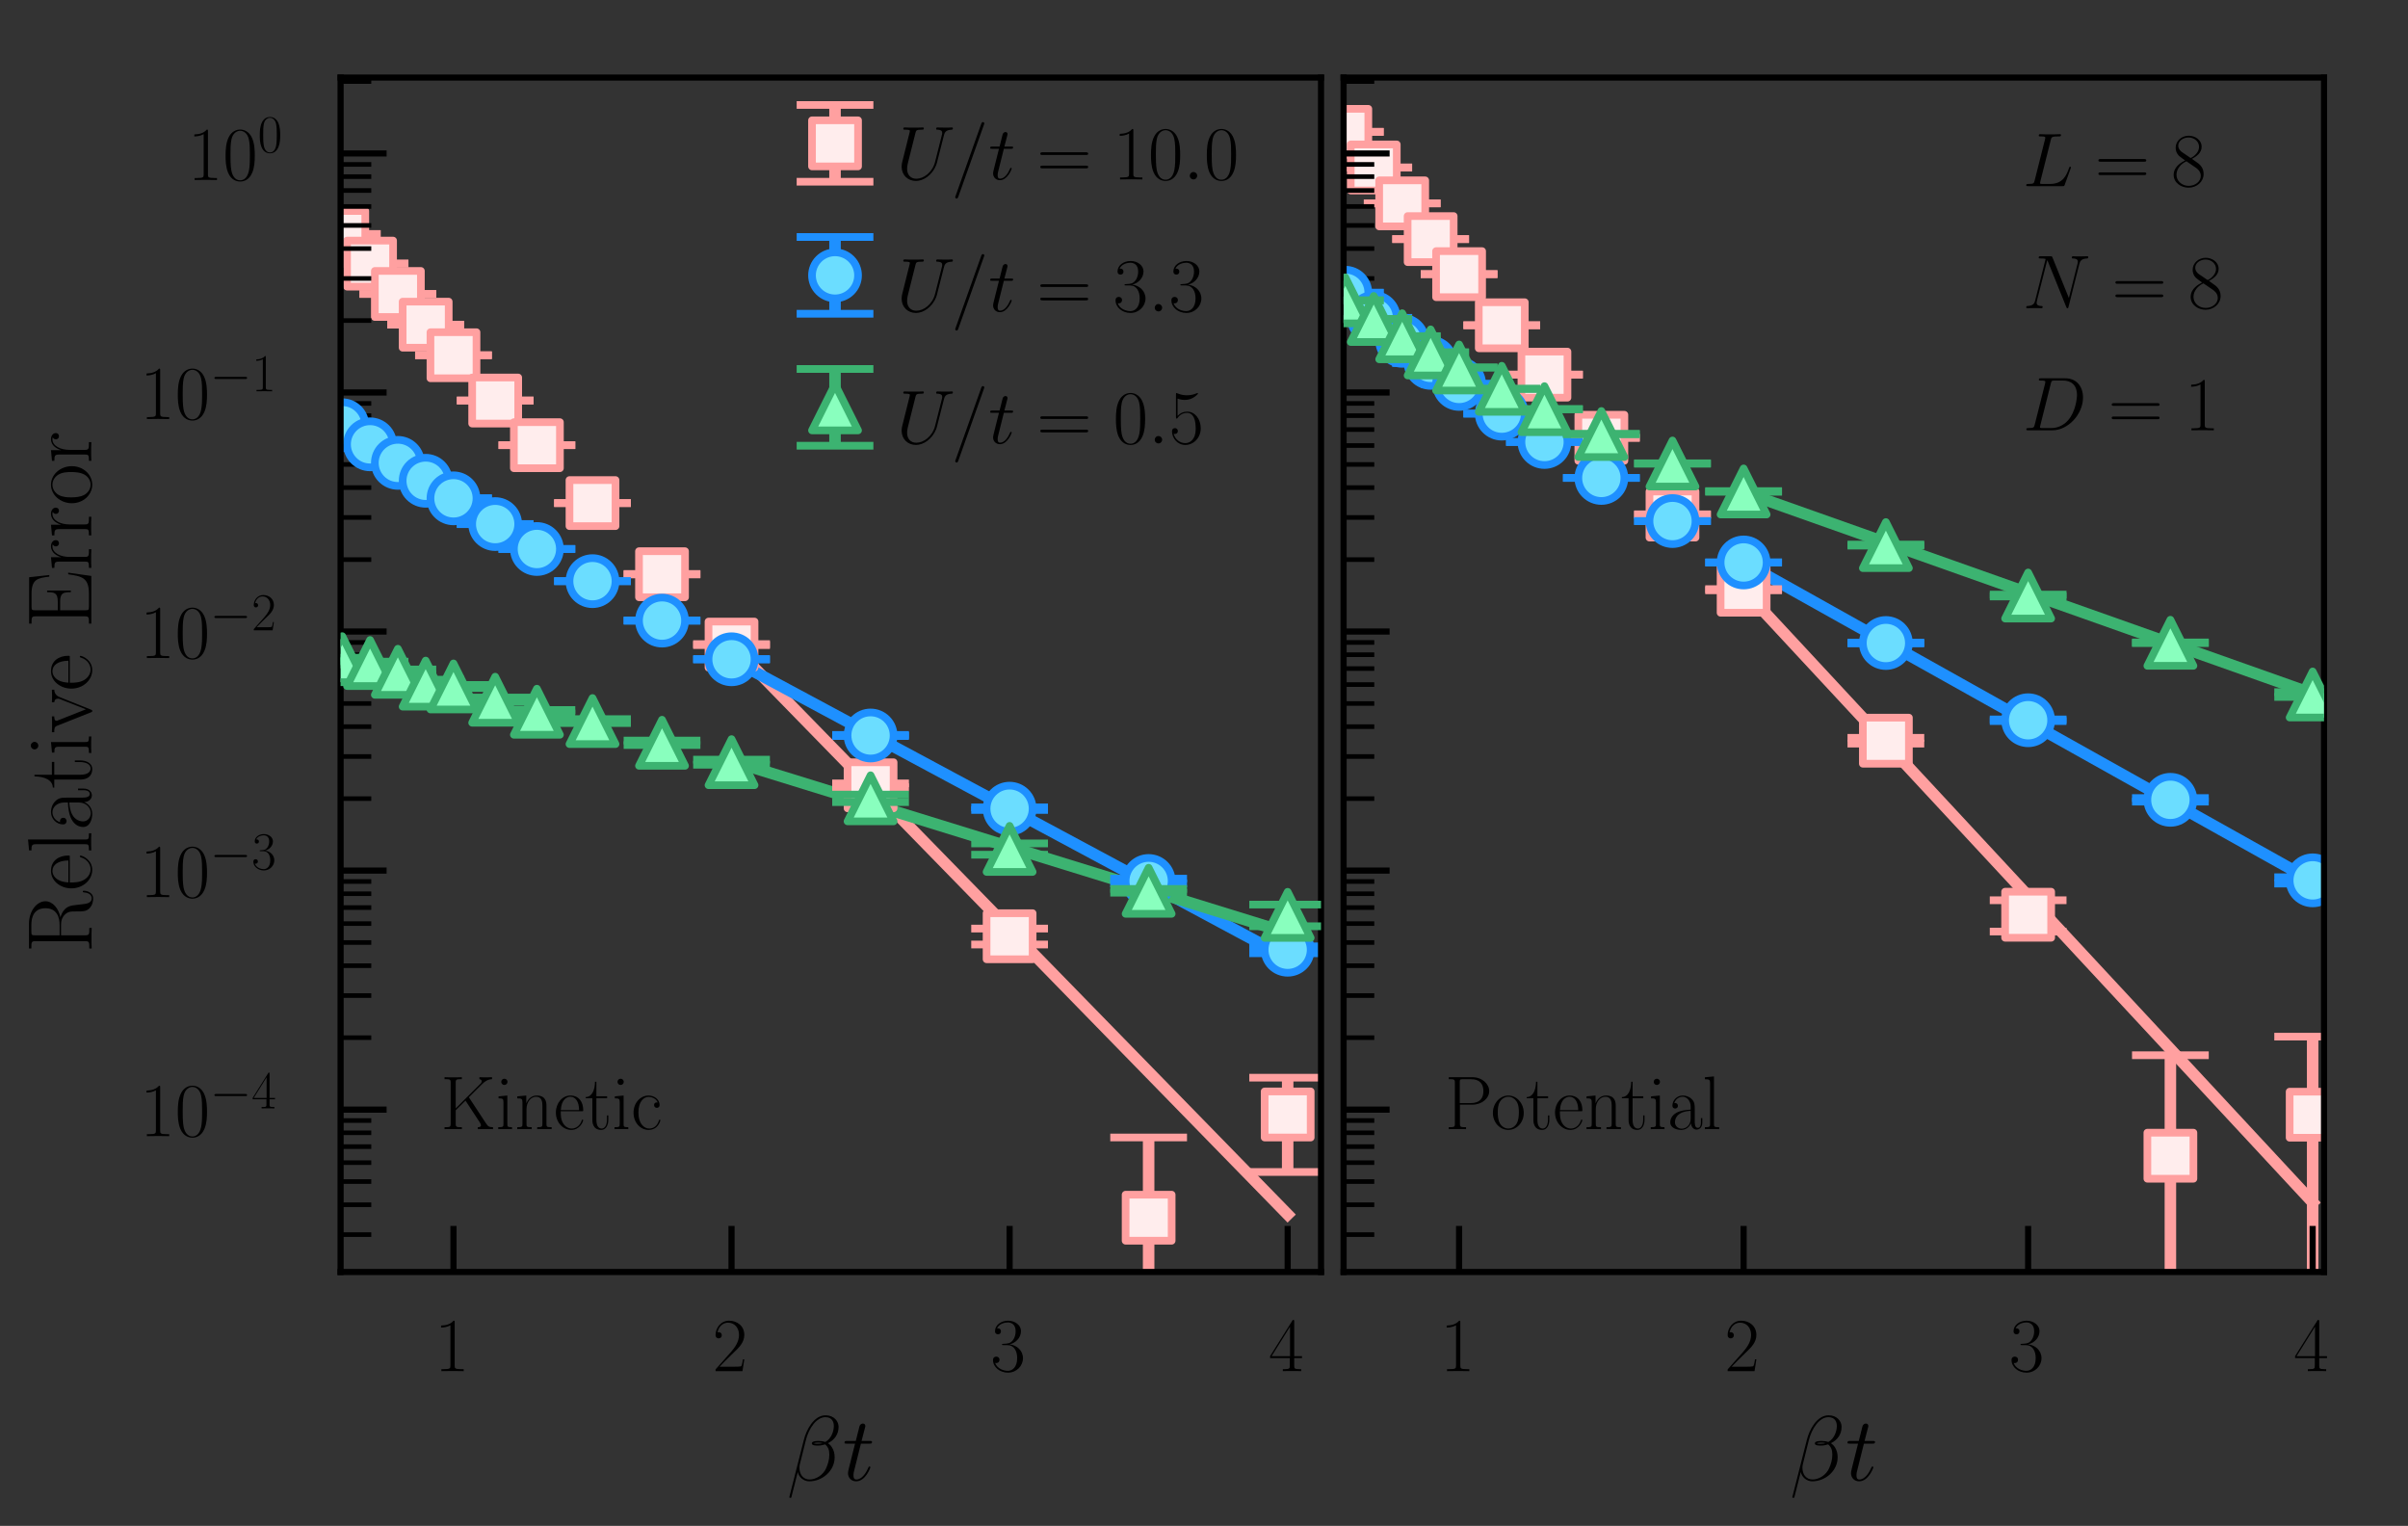 <?xml version="1.0" encoding="utf-8" standalone="no"?>
<!DOCTYPE svg PUBLIC "-//W3C//DTD SVG 1.1//EN"
  "http://www.w3.org/Graphics/SVG/1.1/DTD/svg11.dtd">
<!-- Created with matplotlib (https://matplotlib.org/) -->
<svg height="198.828pt" version="1.1" viewBox="0 0 313.831 198.828" width="313.831pt" xmlns="http://www.w3.org/2000/svg" xmlns:xlink="http://www.w3.org/1999/xlink">
 <rect x="0" y="0" width="313.831" height="198.828" fill="#333333" stroke="none"/>
 <defs>
  <style type="text/css">*{stroke-linecap:butt;stroke-linejoin:round;}</style>
 </defs>
 <g id="figure_1">
  <g id="patch_1">
   <path d="M -0 198.828 
L 313.831 198.828 
L 313.831 0 
L -0 0 
z
" style="fill:none;"/>
  </g>
  <g id="axes_1">
   <g id="patch_2">
    <path d="M 44.387 165.745 
L 172.168 165.745 
L 172.168 10.106 
L 44.387 10.106 
z
" style="fill:none;"/>
   </g>
   <g id="line2d_1">
    <path clip-path="url(#p5513c28666)" style="fill:none;stroke:#888888;stroke-linecap:square;stroke-width:1.5;"/>
   </g>
   <g id="line2d_2">
    <path clip-path="url(#p5513c28666)" d="M 95.34 83.985 
L 167.819 158.246 
L 167.819 158.246 
" style="fill:none;stroke:#ffa0a0;stroke-linecap:square;stroke-width:1.5;"/>
   </g>
   <g id="line2d_3">
    <path clip-path="url(#p5513c28666)" d="M 95.34 85.935 
L 167.819 124.847 
L 167.819 124.847 
" style="fill:none;stroke:#1e90ff;stroke-linecap:square;stroke-width:1.5;"/>
   </g>
   <g id="line2d_4">
    <path clip-path="url(#p5513c28666)" d="M 95.34 99.161 
L 167.819 121.561 
L 167.819 121.561 
" style="fill:none;stroke:#3cb371;stroke-linecap:square;stroke-width:1.5;"/>
   </g>
   <g id="LineCollection_1">
    <path clip-path="url(#p5513c28666)" d="M 44.605 30.497 
L 44.605 30.493 
" style="fill:none;stroke:#ffa0a0;stroke-width:1.5;"/>
    <path clip-path="url(#p5513c28666)" d="M 48.229 34.351 
L 48.229 34.347 
" style="fill:none;stroke:#ffa0a0;stroke-width:1.5;"/>
    <path clip-path="url(#p5513c28666)" d="M 51.853 38.309 
L 51.853 38.301 
" style="fill:none;stroke:#ffa0a0;stroke-width:1.5;"/>
    <path clip-path="url(#p5513c28666)" d="M 55.477 42.309 
L 55.477 42.301 
" style="fill:none;stroke:#ffa0a0;stroke-width:1.5;"/>
    <path clip-path="url(#p5513c28666)" d="M 59.101 46.293 
L 59.101 46.285 
" style="fill:none;stroke:#ffa0a0;stroke-width:1.5;"/>
    <path clip-path="url(#p5513c28666)" d="M 64.537 52.198 
L 64.537 52.183 
" style="fill:none;stroke:#ffa0a0;stroke-width:1.5;"/>
    <path clip-path="url(#p5513c28666)" d="M 69.973 58.017 
L 69.973 57.999 
" style="fill:none;stroke:#ffa0a0;stroke-width:1.5;"/>
    <path clip-path="url(#p5513c28666)" d="M 77.22 65.571 
L 77.22 65.54 
" style="fill:none;stroke:#ffa0a0;stroke-width:1.5;"/>
    <path clip-path="url(#p5513c28666)" d="M 86.28 74.855 
L 86.28 74.79 
" style="fill:none;stroke:#ffa0a0;stroke-width:1.5;"/>
    <path clip-path="url(#p5513c28666)" d="M 95.34 84.057 
L 95.34 83.929 
" style="fill:none;stroke:#ffa0a0;stroke-width:1.5;"/>
    <path clip-path="url(#p5513c28666)" d="M 113.46 102.58 
L 113.46 102.08 
" style="fill:none;stroke:#ffa0a0;stroke-width:1.5;"/>
    <path clip-path="url(#p5513c28666)" d="M 131.58 123.072 
L 131.58 120.997 
" style="fill:none;stroke:#ffa0a0;stroke-width:1.5;"/>
    <path clip-path="url(#p5513c28666)" d="M 149.7 199.828 
L 149.7 148.218 
" style="fill:none;stroke:#ffa0a0;stroke-width:1.5;"/>
    <path clip-path="url(#p5513c28666)" d="M 167.819 152.714 
L 167.819 140.425 
" style="fill:none;stroke:#ffa0a0;stroke-width:1.5;"/>
   </g>
   <g id="line2d_5">
    <defs>
     <path d="M 5 0 
L -5 -0 
" id="md9d52d18b7" style="stroke:#ffa0a0;"/>
    </defs>
    <g clip-path="url(#p5513c28666)">
     <use style="fill:#ffa0a0;stroke:#ffa0a0;" x="44.605" xlink:href="#md9d52d18b7" y="30.497"/>
     <use style="fill:#ffa0a0;stroke:#ffa0a0;" x="48.229" xlink:href="#md9d52d18b7" y="34.351"/>
     <use style="fill:#ffa0a0;stroke:#ffa0a0;" x="51.853" xlink:href="#md9d52d18b7" y="38.309"/>
     <use style="fill:#ffa0a0;stroke:#ffa0a0;" x="55.477" xlink:href="#md9d52d18b7" y="42.309"/>
     <use style="fill:#ffa0a0;stroke:#ffa0a0;" x="59.101" xlink:href="#md9d52d18b7" y="46.293"/>
     <use style="fill:#ffa0a0;stroke:#ffa0a0;" x="64.537" xlink:href="#md9d52d18b7" y="52.198"/>
     <use style="fill:#ffa0a0;stroke:#ffa0a0;" x="69.973" xlink:href="#md9d52d18b7" y="58.017"/>
     <use style="fill:#ffa0a0;stroke:#ffa0a0;" x="77.22" xlink:href="#md9d52d18b7" y="65.571"/>
     <use style="fill:#ffa0a0;stroke:#ffa0a0;" x="86.28" xlink:href="#md9d52d18b7" y="74.855"/>
     <use style="fill:#ffa0a0;stroke:#ffa0a0;" x="95.34" xlink:href="#md9d52d18b7" y="84.057"/>
     <use style="fill:#ffa0a0;stroke:#ffa0a0;" x="113.46" xlink:href="#md9d52d18b7" y="102.58"/>
     <use style="fill:#ffa0a0;stroke:#ffa0a0;" x="131.58" xlink:href="#md9d52d18b7" y="123.072"/>
     <use style="fill:#ffa0a0;stroke:#ffa0a0;" x="139.864" xlink:href="#md9d52d18b7" y="14316.606"/>
     <use style="fill:#ffa0a0;stroke:#ffa0a0;" x="159.544" xlink:href="#md9d52d18b7" y="14316.606"/>
     <use style="fill:#ffa0a0;stroke:#ffa0a0;" x="167.819" xlink:href="#md9d52d18b7" y="152.714"/>
    </g>
   </g>
   <g id="line2d_6">
    <g clip-path="url(#p5513c28666)">
     <use style="fill:#ffa0a0;stroke:#ffa0a0;" x="44.605" xlink:href="#md9d52d18b7" y="30.493"/>
     <use style="fill:#ffa0a0;stroke:#ffa0a0;" x="48.229" xlink:href="#md9d52d18b7" y="34.347"/>
     <use style="fill:#ffa0a0;stroke:#ffa0a0;" x="51.853" xlink:href="#md9d52d18b7" y="38.301"/>
     <use style="fill:#ffa0a0;stroke:#ffa0a0;" x="55.477" xlink:href="#md9d52d18b7" y="42.301"/>
     <use style="fill:#ffa0a0;stroke:#ffa0a0;" x="59.101" xlink:href="#md9d52d18b7" y="46.285"/>
     <use style="fill:#ffa0a0;stroke:#ffa0a0;" x="64.537" xlink:href="#md9d52d18b7" y="52.183"/>
     <use style="fill:#ffa0a0;stroke:#ffa0a0;" x="69.973" xlink:href="#md9d52d18b7" y="57.999"/>
     <use style="fill:#ffa0a0;stroke:#ffa0a0;" x="77.22" xlink:href="#md9d52d18b7" y="65.54"/>
     <use style="fill:#ffa0a0;stroke:#ffa0a0;" x="86.28" xlink:href="#md9d52d18b7" y="74.79"/>
     <use style="fill:#ffa0a0;stroke:#ffa0a0;" x="95.34" xlink:href="#md9d52d18b7" y="83.929"/>
     <use style="fill:#ffa0a0;stroke:#ffa0a0;" x="113.46" xlink:href="#md9d52d18b7" y="102.08"/>
     <use style="fill:#ffa0a0;stroke:#ffa0a0;" x="131.58" xlink:href="#md9d52d18b7" y="120.997"/>
     <use style="fill:#ffa0a0;stroke:#ffa0a0;" x="149.7" xlink:href="#md9d52d18b7" y="148.218"/>
     <use style="fill:#ffa0a0;stroke:#ffa0a0;" x="167.819" xlink:href="#md9d52d18b7" y="140.425"/>
    </g>
   </g>
   <g id="line2d_7">
    <defs>
     <path d="M -3 3 
L 3 3 
L 3 -3 
L -3 -3 
z
" id="m382ad326da" style="stroke:#ffa0a0;stroke-linejoin:miter;"/>
    </defs>
    <g clip-path="url(#p5513c28666)">
     <use style="fill:#ffeded;stroke:#ffa0a0;stroke-linejoin:miter;" x="44.605" xlink:href="#m382ad326da" y="30.495"/>
     <use style="fill:#ffeded;stroke:#ffa0a0;stroke-linejoin:miter;" x="48.229" xlink:href="#m382ad326da" y="34.349"/>
     <use style="fill:#ffeded;stroke:#ffa0a0;stroke-linejoin:miter;" x="51.853" xlink:href="#m382ad326da" y="38.305"/>
     <use style="fill:#ffeded;stroke:#ffa0a0;stroke-linejoin:miter;" x="55.477" xlink:href="#m382ad326da" y="42.305"/>
     <use style="fill:#ffeded;stroke:#ffa0a0;stroke-linejoin:miter;" x="59.101" xlink:href="#m382ad326da" y="46.289"/>
     <use style="fill:#ffeded;stroke:#ffa0a0;stroke-linejoin:miter;" x="64.537" xlink:href="#m382ad326da" y="52.191"/>
     <use style="fill:#ffeded;stroke:#ffa0a0;stroke-linejoin:miter;" x="69.973" xlink:href="#m382ad326da" y="58.008"/>
     <use style="fill:#ffeded;stroke:#ffa0a0;stroke-linejoin:miter;" x="77.22" xlink:href="#m382ad326da" y="65.555"/>
     <use style="fill:#ffeded;stroke:#ffa0a0;stroke-linejoin:miter;" x="86.28" xlink:href="#m382ad326da" y="74.823"/>
     <use style="fill:#ffeded;stroke:#ffa0a0;stroke-linejoin:miter;" x="95.34" xlink:href="#m382ad326da" y="83.993"/>
     <use style="fill:#ffeded;stroke:#ffa0a0;stroke-linejoin:miter;" x="113.46" xlink:href="#m382ad326da" y="102.328"/>
     <use style="fill:#ffeded;stroke:#ffa0a0;stroke-linejoin:miter;" x="131.58" xlink:href="#m382ad326da" y="121.995"/>
     <use style="fill:#ffeded;stroke:#ffa0a0;stroke-linejoin:miter;" x="149.7" xlink:href="#m382ad326da" y="158.671"/>
     <use style="fill:#ffeded;stroke:#ffa0a0;stroke-linejoin:miter;" x="167.819" xlink:href="#m382ad326da" y="145.22"/>
    </g>
   </g>
   <g id="matplotlib.axis_1">
    <g id="xtick_1">
     <g id="line2d_8">
      <defs>
       <path d="M 0 0 
L 0 -6 
" id="ma7fb648583" style="stroke:#000000;stroke-width:0.8;"/>
      </defs>
      <g>
       <use style="stroke:#000000;stroke-width:0.8;" x="59.101" xlink:href="#ma7fb648583" y="165.745"/>
      </g>
     </g>
     <g id="text_1">
      <!-- $\mathdefault{1}$ -->
      <g transform="translate(56.61 178.664)scale(0.1 -0.1)">
       <defs>
        <path d="M 26.594 63.797 
C 26.594 65.891 26.5 66 25.094 66 
C 21.203 61.359 15.297 59.891 9.703 59.688 
C 9.406 59.688 8.906 59.688 8.797 59.5 
C 8.703 59.297 8.703 59.094 8.703 57 
C 11.797 57 17 57.594 21 59.984 
L 21 7.297 
C 21 3.797 20.797 2.594 12.203 2.594 
L 9.203 2.594 
L 9.203 0 
C 14 0.094 19 0.188 23.797 0.188 
C 28.594 0.188 33.594 0.094 38.406 0 
L 38.406 2.594 
L 35.406 2.594 
C 26.797 2.594 26.594 3.688 26.594 7.297 
z
" id="CMR17-49"/>
       </defs>
       <use transform="scale(0.996)" xlink:href="#CMR17-49"/>
      </g>
     </g>
    </g>
    <g id="xtick_2">
     <g id="line2d_9">
      <g>
       <use style="stroke:#000000;stroke-width:0.8;" x="95.34" xlink:href="#ma7fb648583" y="165.745"/>
      </g>
     </g>
     <g id="text_2">
      <!-- $\mathdefault{2}$ -->
      <g transform="translate(92.85 178.664)scale(0.1 -0.1)">
       <defs>
        <path d="M 41.703 15.469 
L 39.906 15.469 
C 38.906 8.391 38.094 7.188 37.703 6.594 
C 37.203 5.797 30 5.797 28.594 5.797 
L 9.406 5.797 
C 13 9.688 20 16.766 28.5 24.938 
C 34.594 30.719 41.703 37.5 41.703 47.391 
C 41.703 59.188 32.297 66 21.797 66 
C 10.797 66 4.094 56.297 4.094 47.297 
C 4.094 43.391 7 42.891 8.203 42.891 
C 9.203 42.891 12.203 43.484 12.203 46.984 
C 12.203 50.094 9.594 51 8.203 51 
C 7.594 51 7 50.891 6.594 50.688 
C 8.5 59.188 14.297 63.391 20.406 63.391 
C 29.094 63.391 34.797 56.5 34.797 47.391 
C 34.797 38.703 29.703 31.219 24 24.734 
L 4.094 2.297 
L 4.094 0 
L 39.297 0 
z
" id="CMR17-50"/>
       </defs>
       <use transform="scale(0.996)" xlink:href="#CMR17-50"/>
      </g>
     </g>
    </g>
    <g id="xtick_3">
     <g id="line2d_10">
      <g>
       <use style="stroke:#000000;stroke-width:0.8;" x="131.58" xlink:href="#ma7fb648583" y="165.745"/>
      </g>
     </g>
     <g id="text_3">
      <!-- $\mathdefault{3}$ -->
      <g transform="translate(129.089 178.664)scale(0.1 -0.1)">
       <defs>
        <path d="M 22.094 34 
C 31 34 34.906 26.141 34.906 17.094 
C 34.906 5.031 28.5 0.391 22.703 0.391 
C 17.406 0.391 8.797 3.016 6.094 10.797 
C 6.594 10.594 7.094 10.594 7.594 10.594 
C 10 10.594 11.797 12.188 11.797 14.797 
C 11.797 17.688 9.594 19 7.594 19 
C 5.906 19 3.297 18.188 3.297 14.484 
C 3.297 5.234 12.297 -2 22.906 -2 
C 34 -2 42.5 6.75 42.5 16.984 
C 42.5 26.844 34.5 34 25 35.094 
C 32.594 36.672 39.906 43.375 39.906 52.391 
C 39.906 60.25 32 66 23 66 
C 13.906 66 5.906 60.344 5.906 52.297 
C 5.906 48.797 8.5 48.188 9.797 48.188 
C 11.906 48.188 13.703 49.484 13.703 52.094 
C 13.703 54.688 11.906 56 9.797 56 
C 9.406 56 8.906 56 8.5 55.797 
C 11.406 62.484 19.297 63.688 22.797 63.688 
C 26.297 63.688 32.906 61.969 32.906 52.297 
C 32.906 49.484 32.5 44.547 29.094 40.219 
C 26.094 36.391 22.703 36.188 19.406 35.891 
C 18.906 35.891 16.594 35.688 16.203 35.688 
C 15.5 35.594 15.094 35.5 15.094 34.797 
C 15.094 34.094 15.203 34 17.203 34 
z
" id="CMR17-51"/>
       </defs>
       <use transform="scale(0.996)" xlink:href="#CMR17-51"/>
      </g>
     </g>
    </g>
    <g id="xtick_4">
     <g id="line2d_11">
      <g>
       <use style="stroke:#000000;stroke-width:0.8;" x="167.819" xlink:href="#ma7fb648583" y="165.745"/>
      </g>
     </g>
     <g id="text_4">
      <!-- $\mathdefault{4}$ -->
      <g transform="translate(165.329 178.664)scale(0.1 -0.1)">
       <defs>
        <path d="M 33.594 64.797 
C 33.594 66.891 33.5 67 31.703 67 
L 2 19.594 
L 2 17 
L 27.797 17 
L 27.797 7.188 
C 27.797 3.594 27.594 2.594 20.594 2.594 
L 18.703 2.594 
L 18.703 0 
C 21.906 0.188 27.297 0.188 30.703 0.188 
C 34.094 0.188 39.5 0.188 42.703 0 
L 42.703 2.594 
L 40.797 2.594 
C 33.797 2.594 33.594 3.594 33.594 7.188 
L 33.594 17 
L 43.797 17 
L 43.797 19.594 
L 33.594 19.594 
z
M 28.094 58.172 
L 28.094 19.594 
L 4 19.594 
z
" id="CMR17-52"/>
       </defs>
       <use transform="scale(0.996)" xlink:href="#CMR17-52"/>
      </g>
     </g>
    </g>
    <g id="text_5">
     <!-- $\beta t$ -->
     <g transform="translate(102.529 192.903)scale(0.12 -0.12)">
      <defs>
       <path d="M 56.594 58.422 
C 56.594 64.547 51.5 71 42.406 71 
C 29.5 71 21.297 54.844 18.703 44.219 
L 2.906 -18 
C 2.703 -18.812 3.297 -19 3.797 -19 
C 4.5 -19 5 -18.906 5.094 -18.406 
L 12.094 9.25 
C 13.094 3.609 18.594 -1 24.5 -1 
C 38.797 -1 52.297 10.266 52.297 25.281 
C 52.297 29.109 51.406 32.938 49.297 36.156 
C 48.094 38.078 46.594 39.484 45 40.609 
C 52.203 44.109 56.594 50.344 56.594 58.422 
z
M 39.203 40.703 
C 37.594 40.172 36 40 34.094 40 
C 32.703 40 31.406 39.891 29.594 40.438 
C 30.594 41.047 32.094 41.234 34.203 41.234 
C 36 41.234 37.797 41.047 39.203 40.703 
z
M 51.406 59.344 
C 51.406 53.719 48.703 45.547 42.203 41.938 
C 40.297 42.547 37.703 43 35.5 43 
C 33.406 43 27.406 43.203 27.406 40.344 
C 27.406 37.672 32.906 37.969 34.594 37.969 
C 37.203 37.969 39.5 38.578 41.906 39.281 
C 45.094 36.672 46.5 33.234 46.5 28.203 
C 46.5 22.359 44.906 17.625 43 13.281 
C 39.703 5.828 31.906 1 25 1 
C 17.703 1 13.906 6.844 13.906 13.688 
C 13.906 14.594 13.906 15.906 14.297 17.422 
L 20.797 43.5 
C 24.094 56.891 32.5 68.953 42.203 68.953 
C 49.406 68.953 51.406 63.844 51.406 59.344 
z
" id="CMMI12-12"/>
       <path d="M 20.094 40.094 
L 29.297 40.094 
C 31.203 40.094 32.203 40.094 32.203 41.891 
C 32.203 43 31.594 43 29.594 43 
L 20.797 43 
L 24.5 57.25 
C 24.906 58.625 24.906 58.812 24.906 59.5 
C 24.906 61.094 23.594 62 22.297 62 
C 21.5 62 19.203 61.688 18.406 58.531 
L 14.5 43 
L 5.094 43 
C 3.094 43 2.203 43 2.203 41.094 
C 2.203 40.094 2.906 40.094 4.797 40.094 
L 13.703 40.094 
L 7.094 13.766 
C 6.297 10.266 6 9.266 6 7.969 
C 6 3.281 9.297 -1 14.906 -1 
C 25 -1 30.406 13.562 30.406 14.266 
C 30.406 14.859 30 15.156 29.406 15.156 
C 29.203 15.156 28.797 15.156 28.594 14.75 
C 28.5 14.656 28.406 14.562 27.703 12.969 
C 25.594 7.969 21 1 15.203 1 
C 12.203 1 12 3.484 12 5.688 
C 12 5.781 12 7.672 12.297 8.875 
z
" id="CMMI12-116"/>
      </defs>
      <use transform="scale(0.996)" xlink:href="#CMMI12-12"/>
      <use transform="translate(60.594 0)scale(0.996)" xlink:href="#CMMI12-116"/>
     </g>
    </g>
   </g>
   <g id="matplotlib.axis_2">
    <g id="ytick_1">
     <g id="line2d_12">
      <defs>
       <path d="M 0 0 
L 6 0 
" id="m2efdc13d16" style="stroke:#000000;stroke-width:0.8;"/>
      </defs>
      <g>
       <use style="stroke:#000000;stroke-width:0.8;" x="44.387" xlink:href="#m2efdc13d16" y="144.586"/>
      </g>
     </g>
     <g id="text_6">
      <!-- $\mathdefault{10^{-4}}$ -->
      <g transform="translate(18.227 148.045)scale(0.1 -0.1)">
       <defs>
        <path d="M 42 31.844 
C 42 37.969 41.906 48.422 37.703 56.453 
C 34 63.484 28.094 66 22.906 66 
C 18.094 66 12 63.781 8.203 56.562 
C 4.203 49.016 3.797 39.672 3.797 31.844 
C 3.797 26.109 3.906 17.375 7 9.734 
C 11.297 -0.609 19 -2 22.906 -2 
C 27.5 -2 34.5 -0.109 38.594 9.438 
C 41.594 16.375 42 24.5 42 31.844 
z
M 22.906 -0.406 
C 16.5 -0.406 12.703 5.125 11.297 12.75 
C 10.203 18.688 10.203 27.328 10.203 32.953 
C 10.203 40.688 10.203 47.109 11.5 53.234 
C 13.406 61.781 19 64.391 22.906 64.391 
C 27 64.391 32.297 61.672 34.203 53.438 
C 35.5 47.719 35.594 40.984 35.594 32.953 
C 35.594 26.422 35.594 18.375 34.406 12.453 
C 32.297 1.5 26.406 -0.406 22.906 -0.406 
z
" id="CMR17-48"/>
        <path d="M 65.906 23 
C 67.594 23 69.406 23 69.406 25 
C 69.406 27 67.594 27 65.906 27 
L 11.797 27 
C 10.094 27 8.297 27 8.297 25 
C 8.297 23 10.094 23 11.797 23 
z
" id="CMSY10-0"/>
       </defs>
       <use transform="scale(0.996)" xlink:href="#CMR17-49"/>
       <use transform="translate(45.69 0)scale(0.996)" xlink:href="#CMR17-48"/>
       <use transform="translate(91.381 36.154)scale(0.697)" xlink:href="#CMSY10-0"/>
       <use transform="translate(145.622 36.154)scale(0.697)" xlink:href="#CMR17-52"/>
      </g>
     </g>
    </g>
    <g id="ytick_2">
     <g id="line2d_13">
      <g>
       <use style="stroke:#000000;stroke-width:0.8;" x="44.387" xlink:href="#m2efdc13d16" y="113.439"/>
      </g>
     </g>
     <g id="text_7">
      <!-- $\mathdefault{10^{-3}}$ -->
      <g transform="translate(18.227 116.898)scale(0.1 -0.1)">
       <use transform="scale(0.996)" xlink:href="#CMR17-49"/>
       <use transform="translate(45.69 0)scale(0.996)" xlink:href="#CMR17-48"/>
       <use transform="translate(91.381 36.154)scale(0.697)" xlink:href="#CMSY10-0"/>
       <use transform="translate(145.622 36.154)scale(0.697)" xlink:href="#CMR17-51"/>
      </g>
     </g>
    </g>
    <g id="ytick_3">
     <g id="line2d_14">
      <g>
       <use style="stroke:#000000;stroke-width:0.8;" x="44.387" xlink:href="#m2efdc13d16" y="82.291"/>
      </g>
     </g>
     <g id="text_8">
      <!-- $\mathdefault{10^{-2}}$ -->
      <g transform="translate(18.227 85.75)scale(0.1 -0.1)">
       <use transform="scale(0.996)" xlink:href="#CMR17-49"/>
       <use transform="translate(45.69 0)scale(0.996)" xlink:href="#CMR17-48"/>
       <use transform="translate(91.381 36.154)scale(0.697)" xlink:href="#CMSY10-0"/>
       <use transform="translate(145.622 36.154)scale(0.697)" xlink:href="#CMR17-50"/>
      </g>
     </g>
    </g>
    <g id="ytick_4">
     <g id="line2d_15">
      <g>
       <use style="stroke:#000000;stroke-width:0.8;" x="44.387" xlink:href="#m2efdc13d16" y="51.144"/>
      </g>
     </g>
     <g id="text_9">
      <!-- $\mathdefault{10^{-1}}$ -->
      <g transform="translate(18.227 54.603)scale(0.1 -0.1)">
       <use transform="scale(0.996)" xlink:href="#CMR17-49"/>
       <use transform="translate(45.69 0)scale(0.996)" xlink:href="#CMR17-48"/>
       <use transform="translate(91.381 36.154)scale(0.697)" xlink:href="#CMSY10-0"/>
       <use transform="translate(145.622 36.154)scale(0.697)" xlink:href="#CMR17-49"/>
      </g>
     </g>
    </g>
    <g id="ytick_5">
     <g id="line2d_16">
      <g>
       <use style="stroke:#000000;stroke-width:0.8;" x="44.387" xlink:href="#m2efdc13d16" y="19.996"/>
      </g>
     </g>
     <g id="text_10">
      <!-- $\mathdefault{10^{0}}$ -->
      <g transform="translate(24.453 23.456)scale(0.1 -0.1)">
       <use transform="scale(0.996)" xlink:href="#CMR17-49"/>
       <use transform="translate(45.69 0)scale(0.996)" xlink:href="#CMR17-48"/>
       <use transform="translate(91.381 36.154)scale(0.697)" xlink:href="#CMR17-48"/>
      </g>
     </g>
    </g>
    <g id="ytick_6">
     <g id="line2d_17">
      <defs>
       <path d="M 0 0 
L 4 0 
" id="m996d4ede7b" style="stroke:#000000;stroke-width:0.6;"/>
      </defs>
      <g>
       <use style="stroke:#000000;stroke-width:0.6;" x="44.387" xlink:href="#m996d4ede7b" y="160.872"/>
      </g>
     </g>
    </g>
    <g id="ytick_7">
     <g id="line2d_18">
      <g>
       <use style="stroke:#000000;stroke-width:0.6;" x="44.387" xlink:href="#m996d4ede7b" y="156.981"/>
      </g>
     </g>
    </g>
    <g id="ytick_8">
     <g id="line2d_19">
      <g>
       <use style="stroke:#000000;stroke-width:0.6;" x="44.387" xlink:href="#m996d4ede7b" y="153.962"/>
      </g>
     </g>
    </g>
    <g id="ytick_9">
     <g id="line2d_20">
      <g>
       <use style="stroke:#000000;stroke-width:0.6;" x="44.387" xlink:href="#m996d4ede7b" y="151.496"/>
      </g>
     </g>
    </g>
    <g id="ytick_10">
     <g id="line2d_21">
      <g>
       <use style="stroke:#000000;stroke-width:0.6;" x="44.387" xlink:href="#m996d4ede7b" y="149.411"/>
      </g>
     </g>
    </g>
    <g id="ytick_11">
     <g id="line2d_22">
      <g>
       <use style="stroke:#000000;stroke-width:0.6;" x="44.387" xlink:href="#m996d4ede7b" y="147.604"/>
      </g>
     </g>
    </g>
    <g id="ytick_12">
     <g id="line2d_23">
      <g>
       <use style="stroke:#000000;stroke-width:0.6;" x="44.387" xlink:href="#m996d4ede7b" y="146.011"/>
      </g>
     </g>
    </g>
    <g id="ytick_13">
     <g id="line2d_24">
      <g>
       <use style="stroke:#000000;stroke-width:0.6;" x="44.387" xlink:href="#m996d4ede7b" y="135.21"/>
      </g>
     </g>
    </g>
    <g id="ytick_14">
     <g id="line2d_25">
      <g>
       <use style="stroke:#000000;stroke-width:0.6;" x="44.387" xlink:href="#m996d4ede7b" y="129.725"/>
      </g>
     </g>
    </g>
    <g id="ytick_15">
     <g id="line2d_26">
      <g>
       <use style="stroke:#000000;stroke-width:0.6;" x="44.387" xlink:href="#m996d4ede7b" y="125.833"/>
      </g>
     </g>
    </g>
    <g id="ytick_16">
     <g id="line2d_27">
      <g>
       <use style="stroke:#000000;stroke-width:0.6;" x="44.387" xlink:href="#m996d4ede7b" y="122.815"/>
      </g>
     </g>
    </g>
    <g id="ytick_17">
     <g id="line2d_28">
      <g>
       <use style="stroke:#000000;stroke-width:0.6;" x="44.387" xlink:href="#m996d4ede7b" y="120.349"/>
      </g>
     </g>
    </g>
    <g id="ytick_18">
     <g id="line2d_29">
      <g>
       <use style="stroke:#000000;stroke-width:0.6;" x="44.387" xlink:href="#m996d4ede7b" y="118.263"/>
      </g>
     </g>
    </g>
    <g id="ytick_19">
     <g id="line2d_30">
      <g>
       <use style="stroke:#000000;stroke-width:0.6;" x="44.387" xlink:href="#m996d4ede7b" y="116.457"/>
      </g>
     </g>
    </g>
    <g id="ytick_20">
     <g id="line2d_31">
      <g>
       <use style="stroke:#000000;stroke-width:0.6;" x="44.387" xlink:href="#m996d4ede7b" y="114.864"/>
      </g>
     </g>
    </g>
    <g id="ytick_21">
     <g id="line2d_32">
      <g>
       <use style="stroke:#000000;stroke-width:0.6;" x="44.387" xlink:href="#m996d4ede7b" y="104.062"/>
      </g>
     </g>
    </g>
    <g id="ytick_22">
     <g id="line2d_33">
      <g>
       <use style="stroke:#000000;stroke-width:0.6;" x="44.387" xlink:href="#m996d4ede7b" y="98.578"/>
      </g>
     </g>
    </g>
    <g id="ytick_23">
     <g id="line2d_34">
      <g>
       <use style="stroke:#000000;stroke-width:0.6;" x="44.387" xlink:href="#m996d4ede7b" y="94.686"/>
      </g>
     </g>
    </g>
    <g id="ytick_24">
     <g id="line2d_35">
      <g>
       <use style="stroke:#000000;stroke-width:0.6;" x="44.387" xlink:href="#m996d4ede7b" y="91.668"/>
      </g>
     </g>
    </g>
    <g id="ytick_25">
     <g id="line2d_36">
      <g>
       <use style="stroke:#000000;stroke-width:0.6;" x="44.387" xlink:href="#m996d4ede7b" y="89.201"/>
      </g>
     </g>
    </g>
    <g id="ytick_26">
     <g id="line2d_37">
      <g>
       <use style="stroke:#000000;stroke-width:0.6;" x="44.387" xlink:href="#m996d4ede7b" y="87.116"/>
      </g>
     </g>
    </g>
    <g id="ytick_27">
     <g id="line2d_38">
      <g>
       <use style="stroke:#000000;stroke-width:0.6;" x="44.387" xlink:href="#m996d4ede7b" y="85.31"/>
      </g>
     </g>
    </g>
    <g id="ytick_28">
     <g id="line2d_39">
      <g>
       <use style="stroke:#000000;stroke-width:0.6;" x="44.387" xlink:href="#m996d4ede7b" y="83.716"/>
      </g>
     </g>
    </g>
    <g id="ytick_29">
     <g id="line2d_40">
      <g>
       <use style="stroke:#000000;stroke-width:0.6;" x="44.387" xlink:href="#m996d4ede7b" y="72.915"/>
      </g>
     </g>
    </g>
    <g id="ytick_30">
     <g id="line2d_41">
      <g>
       <use style="stroke:#000000;stroke-width:0.6;" x="44.387" xlink:href="#m996d4ede7b" y="67.43"/>
      </g>
     </g>
    </g>
    <g id="ytick_31">
     <g id="line2d_42">
      <g>
       <use style="stroke:#000000;stroke-width:0.6;" x="44.387" xlink:href="#m996d4ede7b" y="63.539"/>
      </g>
     </g>
    </g>
    <g id="ytick_32">
     <g id="line2d_43">
      <g>
       <use style="stroke:#000000;stroke-width:0.6;" x="44.387" xlink:href="#m996d4ede7b" y="60.52"/>
      </g>
     </g>
    </g>
    <g id="ytick_33">
     <g id="line2d_44">
      <g>
       <use style="stroke:#000000;stroke-width:0.6;" x="44.387" xlink:href="#m996d4ede7b" y="58.054"/>
      </g>
     </g>
    </g>
    <g id="ytick_34">
     <g id="line2d_45">
      <g>
       <use style="stroke:#000000;stroke-width:0.6;" x="44.387" xlink:href="#m996d4ede7b" y="55.969"/>
      </g>
     </g>
    </g>
    <g id="ytick_35">
     <g id="line2d_46">
      <g>
       <use style="stroke:#000000;stroke-width:0.6;" x="44.387" xlink:href="#m996d4ede7b" y="54.162"/>
      </g>
     </g>
    </g>
    <g id="ytick_36">
     <g id="line2d_47">
      <g>
       <use style="stroke:#000000;stroke-width:0.6;" x="44.387" xlink:href="#m996d4ede7b" y="52.569"/>
      </g>
     </g>
    </g>
    <g id="ytick_37">
     <g id="line2d_48">
      <g>
       <use style="stroke:#000000;stroke-width:0.6;" x="44.387" xlink:href="#m996d4ede7b" y="41.768"/>
      </g>
     </g>
    </g>
    <g id="ytick_38">
     <g id="line2d_49">
      <g>
       <use style="stroke:#000000;stroke-width:0.6;" x="44.387" xlink:href="#m996d4ede7b" y="36.283"/>
      </g>
     </g>
    </g>
    <g id="ytick_39">
     <g id="line2d_50">
      <g>
       <use style="stroke:#000000;stroke-width:0.6;" x="44.387" xlink:href="#m996d4ede7b" y="32.391"/>
      </g>
     </g>
    </g>
    <g id="ytick_40">
     <g id="line2d_51">
      <g>
       <use style="stroke:#000000;stroke-width:0.6;" x="44.387" xlink:href="#m996d4ede7b" y="29.373"/>
      </g>
     </g>
    </g>
    <g id="ytick_41">
     <g id="line2d_52">
      <g>
       <use style="stroke:#000000;stroke-width:0.6;" x="44.387" xlink:href="#m996d4ede7b" y="26.906"/>
      </g>
     </g>
    </g>
    <g id="ytick_42">
     <g id="line2d_53">
      <g>
       <use style="stroke:#000000;stroke-width:0.6;" x="44.387" xlink:href="#m996d4ede7b" y="24.821"/>
      </g>
     </g>
    </g>
    <g id="ytick_43">
     <g id="line2d_54">
      <g>
       <use style="stroke:#000000;stroke-width:0.6;" x="44.387" xlink:href="#m996d4ede7b" y="23.015"/>
      </g>
     </g>
    </g>
    <g id="ytick_44">
     <g id="line2d_55">
      <g>
       <use style="stroke:#000000;stroke-width:0.6;" x="44.387" xlink:href="#m996d4ede7b" y="21.422"/>
      </g>
     </g>
    </g>
    <g id="ytick_45">
     <g id="line2d_56">
      <g>
       <use style="stroke:#000000;stroke-width:0.6;" x="44.387" xlink:href="#m996d4ede7b" y="10.62"/>
      </g>
     </g>
    </g>
    <g id="text_11">
     <!-- $\rm{Relative} \; \rm{Error}$ -->
     <g transform="translate(11.902 124.214)rotate(-90)scale(0.12 -0.12)">
      <defs>
       <path d="M 39.203 33.688 
C 48.703 35.594 56.703 42.016 56.703 50.047 
C 56.703 59.469 46.094 68 32.094 68 
L 5.203 68 
L 5.203 65.391 
C 12.094 65.391 13.203 65.391 13.203 60.875 
L 13.203 6.688 
C 13.203 2.188 12.094 2.188 5.203 2.188 
L 5.203 -0.406 
C 8.094 -0.203 13.297 -0.203 16.406 -0.203 
C 19.5 -0.203 24.703 -0.203 27.594 -0.406 
L 27.594 2.188 
C 20.703 2.188 19.594 2.188 19.594 6.688 
L 19.594 33 
L 31.297 33 
C 37 33 40.203 30.688 41.594 29.391 
C 45.594 25.5 45.594 22.797 45.594 16 
C 45.594 9.297 45.594 5.891 48.594 2.5 
C 52.406 -1.609 57.5 -2 59.703 -2 
C 67.094 -2 68.203 6.297 68.203 8 
C 68.203 8.594 68.203 9.297 67.297 9.297 
C 66.5 9.297 66.406 8.688 66.406 8.297 
C 65.906 1.797 63 -0.406 59.906 -0.406 
C 54.406 -0.406 53.797 5.891 53.203 12 
C 52.906 14.094 52.703 15.594 52.5 17.797 
C 51.906 22.797 51.094 30.094 39.203 33.688 
z
M 31 34.594 
L 19.594 34.594 
L 19.594 61.484 
C 19.594 64.891 19.797 65.391 23.797 65.391 
L 31.094 65.391 
C 39.406 65.391 49.094 62.484 49.094 50.047 
C 49.094 37.094 38.5 34.594 31 34.594 
z
" id="CMR17-82"/>
       <path d="M 38.094 23.484 
C 38.5 23.891 38.5 24.094 38.5 25.094 
C 38.5 35.172 33.094 44 21.703 44 
C 11.094 44 2.703 33.984 2.703 21.781 
C 2.703 8.656 12.203 -1 22.797 -1 
C 34 -1 38.406 9.672 38.406 11.797 
C 38.406 12.5 37.797 12.5 37.594 12.5 
C 36.906 12.5 36.797 12.297 36.406 11.078 
C 34.203 4.219 28.703 0.797 23.5 0.797 
C 19.203 0.797 14.906 3.219 12.203 7.656 
C 9.094 12.797 9.094 18.75 9.094 23.484 
z
M 9.203 25 
C 9.906 39.234 17.594 42.391 21.594 42.391 
C 28.406 42.391 33 36.062 33.094 25 
z
" id="CMR17-101"/>
       <path d="M 15.297 69 
L 3.406 67.891 
L 3.406 65.297 
C 9.297 65.297 10.203 64.703 10.203 59.922 
L 10.203 6.859 
C 10.203 3.094 9.797 2.594 3.406 2.594 
L 3.406 0 
C 5.797 0.188 10.203 0.188 12.703 0.188 
C 15.297 0.188 19.703 0.188 22.094 0 
L 22.094 2.594 
C 15.703 2.594 15.297 2.984 15.297 6.859 
z
" id="CMR17-108"/>
       <path d="M 36 25.875 
C 36 32 36 35.547 31.797 39.594 
C 28.094 42.984 23.797 44 20.406 44 
C 12.5 44 6.797 37.625 6.797 30.891 
C 6.797 27.188 9.797 27 10.406 27 
C 11.703 27 14 27.797 14 30.594 
C 14 33.094 12.094 34.188 10.406 34.188 
C 10 34.188 9.5 34.094 9.203 34 
C 11.297 40.531 16.703 42.391 20.203 42.391 
C 25.203 42.391 30.703 37.828 30.703 29.297 
L 30.703 25.5 
C 24.797 25.297 17.703 24.5 12.094 21.453 
C 5.797 17.922 4 12.844 4 9 
C 4 1.203 13 -1 18.297 -1 
C 23.797 -1 28.906 2.109 31.094 7.891 
C 31.297 3.422 34.094 -0.609 38.5 -0.609 
C 40.594 -0.609 45.906 0.797 45.906 8.797 
L 45.906 14.469 
L 44.094 14.469 
L 44.094 8.703 
C 44.094 2.516 41.406 1.703 40.094 1.703 
C 36 1.703 36 6.969 36 11.438 
z
M 30.703 13.859 
C 30.703 5.047 24.5 0.594 19 0.594 
C 14 0.594 10.094 4.344 10.094 9 
C 10.094 12.047 11.406 17.406 17.203 20.656 
C 22 23.391 27.5 23.797 30.703 24 
z
" id="CMR17-97"/>
       <path d="M 15.094 40.391 
L 29.094 40.391 
L 29.094 43 
L 15.094 43 
L 15.094 62 
L 13.297 62 
C 13.094 51.438 9.594 42.188 1.094 41.984 
L 1.094 40.391 
L 9.797 40.391 
L 9.797 12.156 
C 9.797 10.234 9.797 -1 21.406 -1 
C 27.297 -1 30.703 4.812 30.703 12.25 
L 30.703 17.984 
L 28.906 17.984 
L 28.906 12.344 
C 28.906 5.422 26.203 0.797 22 0.797 
C 19.094 0.797 15.094 2.797 15.094 11.953 
z
" id="CMR17-116"/>
       <path d="M 15.5 61.891 
C 15.5 64.094 13.703 66 11.406 66 
C 9.203 66 7.297 64.188 7.297 61.891 
C 7.297 59.688 9.094 57.797 11.406 57.797 
C 13.594 57.797 15.5 59.594 15.5 61.891 
z
M 3.797 42.891 
L 3.797 40.297 
C 9.406 40.297 10.203 39.688 10.203 34.859 
L 10.203 6.922 
C 10.203 3.094 9.797 2.594 3.406 2.594 
L 3.406 0 
C 5.797 0.188 10.094 0.188 12.594 0.188 
C 15 0.188 19.094 0.188 21.406 0 
L 21.406 2.594 
C 15.5 2.594 15.297 3.203 15.297 6.812 
L 15.297 44 
z
" id="CMR17-105"/>
       <path d="M 39.094 33.953 
C 40 36.172 41.594 40.188 47.406 40.391 
L 47.406 43 
C 45.5 42.891 43 42.797 41.094 42.797 
C 39 42.797 35.703 42.797 33.703 43 
L 33.703 40.391 
C 36.203 40.188 37.594 38.984 37.594 36.375 
C 37.594 35.469 37.594 35.266 37 33.859 
L 26 5.922 
L 14.094 36.062 
C 13.5 37.375 13.5 37.578 13.5 37.984 
C 13.5 40.391 16.797 40.391 18.297 40.391 
L 18.297 43 
C 15.906 42.797 11.5 42.797 9 42.797 
C 6.297 42.797 3.203 42.797 1 43 
L 1 40.391 
C 4.797 40.391 6.906 40.391 8.094 37.281 
L 22.594 0.688 
C 23.203 -0.812 23.297 -1 24.203 -1 
C 25.094 -1 25.203 -0.812 25.797 0.688 
z
" id="CMR17-118"/>
       <path d="M 60.703 25.219 
L 58.906 25.219 
C 56.703 10.562 55.406 2.594 37.797 2.594 
L 23.906 2.594 
C 19.906 2.594 19.703 3.094 19.703 6.484 
L 19.703 34 
L 29.094 34 
C 38.5 34 39.406 30.609 39.406 22.328 
L 41.203 22.328 
L 41.203 48.219 
L 39.406 48.219 
C 39.406 39.969 38.5 36.594 29.094 36.594 
L 19.703 36.594 
L 19.703 61.312 
C 19.703 64.703 19.906 65.188 23.906 65.188 
L 37.594 65.188 
C 53.094 65.188 54.906 59.031 56.297 45.828 
L 58.094 45.828 
L 55.703 67.797 
L 5.094 67.797 
L 5.094 65.188 
C 12 65.188 13.094 65.188 13.094 60.719 
L 13.094 7.078 
C 13.094 2.594 12 2.594 5.094 2.594 
L 5.094 0 
L 57.094 0 
z
" id="CMR17-69"/>
       <path d="M 15 23.703 
C 15 33.344 19.094 42.391 26.594 42.391 
C 27.297 42.391 28 42.297 28.703 41.984 
C 28.703 41.984 26.5 41.281 26.5 38.672 
C 26.5 36.266 28.406 35.266 29.906 35.266 
C 31.094 35.266 33.297 35.969 33.297 38.781 
C 33.297 41.984 30.094 44 26.703 44 
C 19.094 44 15.797 36.562 14.797 33.047 
L 14.703 33.047 
L 14.703 44 
L 3.094 42.891 
L 3.094 40.281 
C 9 40.281 9.906 39.688 9.906 34.859 
L 9.906 6.922 
C 9.906 3.094 9.5 2.594 3.094 2.594 
L 3.094 0 
C 5.5 0.188 10.094 0.188 12.703 0.188 
C 15.594 0.188 20.703 0.188 23.406 0 
L 23.406 2.594 
C 16.203 2.594 15 2.594 15 7.109 
z
" id="CMR17-114"/>
       <path d="M 43.094 21.188 
C 43.094 34 33.797 44 22.906 44 
C 12 44 2.703 34 2.703 21.188 
C 2.703 8.594 12 -1 22.906 -1 
C 33.797 -1 43.094 8.594 43.094 21.188 
z
M 22.906 0.797 
C 18.203 0.797 14.203 3.594 11.906 7.5 
C 9.406 12 9.094 17.594 9.094 22 
C 9.094 26.188 9.297 31.391 11.906 35.891 
C 13.906 39.188 17.797 42.391 22.906 42.391 
C 27.406 42.391 31.203 39.891 33.594 36.391 
C 36.703 31.688 36.703 25.094 36.703 22 
C 36.703 18.094 36.5 12.094 33.797 7.297 
C 31 2.688 26.703 0.797 22.906 0.797 
z
" id="CMR17-111"/>
      </defs>
      <use transform="scale(0.996)" xlink:href="#CMR17-82"/>
      <use transform="translate(67.791 0)scale(0.996)" xlink:href="#CMR17-101"/>
      <use transform="translate(108.277 0)scale(0.996)" xlink:href="#CMR17-108"/>
      <use transform="translate(133.148 0)scale(0.996)" xlink:href="#CMR17-97"/>
      <use transform="translate(178.838 0)scale(0.996)" xlink:href="#CMR17-116"/>
      <use transform="translate(214.119 0)scale(0.996)" xlink:href="#CMR17-105"/>
      <use transform="translate(238.99 0)scale(0.996)" xlink:href="#CMR17-118"/>
      <use transform="translate(284.681 0)scale(0.996)" xlink:href="#CMR17-101"/>
      <use transform="translate(352.84 0)scale(0.996)" xlink:href="#CMR17-69"/>
      <use transform="translate(415.427 0)scale(0.996)" xlink:href="#CMR17-114"/>
      <use transform="translate(450.707 0)scale(0.996)" xlink:href="#CMR17-114"/>
      <use transform="translate(485.988 0)scale(0.996)" xlink:href="#CMR17-111"/>
      <use transform="translate(531.679 0)scale(0.996)" xlink:href="#CMR17-114"/>
     </g>
    </g>
   </g>
   <g id="LineCollection_2">
    <path clip-path="url(#p5513c28666)" d="M 44.605 55.419 
L 44.605 55.406 
" style="fill:none;stroke:#1e90ff;stroke-width:1.5;"/>
    <path clip-path="url(#p5513c28666)" d="M 48.229 57.904 
L 48.229 57.89 
" style="fill:none;stroke:#1e90ff;stroke-width:1.5;"/>
    <path clip-path="url(#p5513c28666)" d="M 51.853 60.32 
L 51.853 60.305 
" style="fill:none;stroke:#1e90ff;stroke-width:1.5;"/>
    <path clip-path="url(#p5513c28666)" d="M 55.477 62.656 
L 55.477 62.637 
" style="fill:none;stroke:#1e90ff;stroke-width:1.5;"/>
    <path clip-path="url(#p5513c28666)" d="M 59.101 64.944 
L 59.101 64.924 
" style="fill:none;stroke:#1e90ff;stroke-width:1.5;"/>
    <path clip-path="url(#p5513c28666)" d="M 64.537 68.302 
L 64.537 68.276 
" style="fill:none;stroke:#1e90ff;stroke-width:1.5;"/>
    <path clip-path="url(#p5513c28666)" d="M 69.973 71.55 
L 69.973 71.522 
" style="fill:none;stroke:#1e90ff;stroke-width:1.5;"/>
    <path clip-path="url(#p5513c28666)" d="M 77.22 75.746 
L 77.22 75.707 
" style="fill:none;stroke:#1e90ff;stroke-width:1.5;"/>
    <path clip-path="url(#p5513c28666)" d="M 86.28 80.893 
L 86.28 80.838 
" style="fill:none;stroke:#1e90ff;stroke-width:1.5;"/>
    <path clip-path="url(#p5513c28666)" d="M 95.34 85.943 
L 95.34 85.87 
" style="fill:none;stroke:#1e90ff;stroke-width:1.5;"/>
    <path clip-path="url(#p5513c28666)" d="M 113.46 95.912 
L 113.46 95.76 
" style="fill:none;stroke:#1e90ff;stroke-width:1.5;"/>
    <path clip-path="url(#p5513c28666)" d="M 131.58 105.543 
L 131.58 105.205 
" style="fill:none;stroke:#1e90ff;stroke-width:1.5;"/>
    <path clip-path="url(#p5513c28666)" d="M 149.7 115.108 
L 149.7 114.491 
" style="fill:none;stroke:#1e90ff;stroke-width:1.5;"/>
    <path clip-path="url(#p5513c28666)" d="M 167.819 124.211 
L 167.819 123.31 
" style="fill:none;stroke:#1e90ff;stroke-width:1.5;"/>
   </g>
   <g id="line2d_57">
    <defs>
     <path d="M 5 0 
L -5 -0 
" id="md40fa9576d" style="stroke:#1e90ff;"/>
    </defs>
    <g clip-path="url(#p5513c28666)">
     <use style="fill:#1e90ff;stroke:#1e90ff;" x="44.605" xlink:href="#md40fa9576d" y="55.419"/>
     <use style="fill:#1e90ff;stroke:#1e90ff;" x="48.229" xlink:href="#md40fa9576d" y="57.904"/>
     <use style="fill:#1e90ff;stroke:#1e90ff;" x="51.853" xlink:href="#md40fa9576d" y="60.32"/>
     <use style="fill:#1e90ff;stroke:#1e90ff;" x="55.477" xlink:href="#md40fa9576d" y="62.656"/>
     <use style="fill:#1e90ff;stroke:#1e90ff;" x="59.101" xlink:href="#md40fa9576d" y="64.944"/>
     <use style="fill:#1e90ff;stroke:#1e90ff;" x="64.537" xlink:href="#md40fa9576d" y="68.302"/>
     <use style="fill:#1e90ff;stroke:#1e90ff;" x="69.973" xlink:href="#md40fa9576d" y="71.55"/>
     <use style="fill:#1e90ff;stroke:#1e90ff;" x="77.22" xlink:href="#md40fa9576d" y="75.746"/>
     <use style="fill:#1e90ff;stroke:#1e90ff;" x="86.28" xlink:href="#md40fa9576d" y="80.893"/>
     <use style="fill:#1e90ff;stroke:#1e90ff;" x="95.34" xlink:href="#md40fa9576d" y="85.943"/>
     <use style="fill:#1e90ff;stroke:#1e90ff;" x="113.46" xlink:href="#md40fa9576d" y="95.912"/>
     <use style="fill:#1e90ff;stroke:#1e90ff;" x="131.58" xlink:href="#md40fa9576d" y="105.543"/>
     <use style="fill:#1e90ff;stroke:#1e90ff;" x="149.7" xlink:href="#md40fa9576d" y="115.108"/>
     <use style="fill:#1e90ff;stroke:#1e90ff;" x="167.819" xlink:href="#md40fa9576d" y="124.211"/>
    </g>
   </g>
   <g id="line2d_58">
    <g clip-path="url(#p5513c28666)">
     <use style="fill:#1e90ff;stroke:#1e90ff;" x="44.605" xlink:href="#md40fa9576d" y="55.406"/>
     <use style="fill:#1e90ff;stroke:#1e90ff;" x="48.229" xlink:href="#md40fa9576d" y="57.89"/>
     <use style="fill:#1e90ff;stroke:#1e90ff;" x="51.853" xlink:href="#md40fa9576d" y="60.305"/>
     <use style="fill:#1e90ff;stroke:#1e90ff;" x="55.477" xlink:href="#md40fa9576d" y="62.637"/>
     <use style="fill:#1e90ff;stroke:#1e90ff;" x="59.101" xlink:href="#md40fa9576d" y="64.924"/>
     <use style="fill:#1e90ff;stroke:#1e90ff;" x="64.537" xlink:href="#md40fa9576d" y="68.276"/>
     <use style="fill:#1e90ff;stroke:#1e90ff;" x="69.973" xlink:href="#md40fa9576d" y="71.522"/>
     <use style="fill:#1e90ff;stroke:#1e90ff;" x="77.22" xlink:href="#md40fa9576d" y="75.707"/>
     <use style="fill:#1e90ff;stroke:#1e90ff;" x="86.28" xlink:href="#md40fa9576d" y="80.838"/>
     <use style="fill:#1e90ff;stroke:#1e90ff;" x="95.34" xlink:href="#md40fa9576d" y="85.87"/>
     <use style="fill:#1e90ff;stroke:#1e90ff;" x="113.46" xlink:href="#md40fa9576d" y="95.76"/>
     <use style="fill:#1e90ff;stroke:#1e90ff;" x="131.58" xlink:href="#md40fa9576d" y="105.205"/>
     <use style="fill:#1e90ff;stroke:#1e90ff;" x="149.7" xlink:href="#md40fa9576d" y="114.491"/>
     <use style="fill:#1e90ff;stroke:#1e90ff;" x="167.819" xlink:href="#md40fa9576d" y="123.31"/>
    </g>
   </g>
   <g id="line2d_59">
    <defs>
     <path d="M 0 3 
C 0.796 3 1.559 2.684 2.121 2.121 
C 2.684 1.559 3 0.796 3 0 
C 3 -0.796 2.684 -1.559 2.121 -2.121 
C 1.559 -2.684 0.796 -3 0 -3 
C -0.796 -3 -1.559 -2.684 -2.121 -2.121 
C -2.684 -1.559 -3 -0.796 -3 0 
C -3 0.796 -2.684 1.559 -2.121 2.121 
C -1.559 2.684 -0.796 3 0 3 
z
" id="mba00a8e86d" style="stroke:#1e90ff;"/>
    </defs>
    <g clip-path="url(#p5513c28666)">
     <use style="fill:#6bddff;stroke:#1e90ff;" x="44.605" xlink:href="#mba00a8e86d" y="55.412"/>
     <use style="fill:#6bddff;stroke:#1e90ff;" x="48.229" xlink:href="#mba00a8e86d" y="57.897"/>
     <use style="fill:#6bddff;stroke:#1e90ff;" x="51.853" xlink:href="#mba00a8e86d" y="60.313"/>
     <use style="fill:#6bddff;stroke:#1e90ff;" x="55.477" xlink:href="#mba00a8e86d" y="62.647"/>
     <use style="fill:#6bddff;stroke:#1e90ff;" x="59.101" xlink:href="#mba00a8e86d" y="64.934"/>
     <use style="fill:#6bddff;stroke:#1e90ff;" x="64.537" xlink:href="#mba00a8e86d" y="68.289"/>
     <use style="fill:#6bddff;stroke:#1e90ff;" x="69.973" xlink:href="#mba00a8e86d" y="71.536"/>
     <use style="fill:#6bddff;stroke:#1e90ff;" x="77.22" xlink:href="#mba00a8e86d" y="75.727"/>
     <use style="fill:#6bddff;stroke:#1e90ff;" x="86.28" xlink:href="#mba00a8e86d" y="80.865"/>
     <use style="fill:#6bddff;stroke:#1e90ff;" x="95.34" xlink:href="#mba00a8e86d" y="85.906"/>
     <use style="fill:#6bddff;stroke:#1e90ff;" x="113.46" xlink:href="#mba00a8e86d" y="95.836"/>
     <use style="fill:#6bddff;stroke:#1e90ff;" x="131.58" xlink:href="#mba00a8e86d" y="105.373"/>
     <use style="fill:#6bddff;stroke:#1e90ff;" x="149.7" xlink:href="#mba00a8e86d" y="114.796"/>
     <use style="fill:#6bddff;stroke:#1e90ff;" x="167.819" xlink:href="#mba00a8e86d" y="123.753"/>
    </g>
   </g>
   <g id="patch_3">
    <path d="M 44.387 165.745 
L 44.387 10.106 
" style="fill:none;stroke:#000000;stroke-linecap:square;stroke-linejoin:miter;stroke-width:0.8;"/>
   </g>
   <g id="patch_4">
    <path d="M 172.168 165.745 
L 172.168 10.106 
" style="fill:none;stroke:#000000;stroke-linecap:square;stroke-linejoin:miter;stroke-width:0.8;"/>
   </g>
   <g id="patch_5">
    <path d="M 44.387 165.745 
L 172.168 165.745 
" style="fill:none;stroke:#000000;stroke-linecap:square;stroke-linejoin:miter;stroke-width:0.8;"/>
   </g>
   <g id="patch_6">
    <path d="M 44.387 10.106 
L 172.168 10.106 
" style="fill:none;stroke:#000000;stroke-linecap:square;stroke-linejoin:miter;stroke-width:0.8;"/>
   </g>
   <g id="LineCollection_3">
    <path clip-path="url(#p5513c28666)" d="M 44.605 86.092 
L 44.605 85.702 
" style="fill:none;stroke:#3cb371;stroke-width:1.5;"/>
    <path clip-path="url(#p5513c28666)" d="M 48.229 86.578 
L 48.229 86.213 
" style="fill:none;stroke:#3cb371;stroke-width:1.5;"/>
    <path clip-path="url(#p5513c28666)" d="M 51.853 87.844 
L 51.853 87.237 
" style="fill:none;stroke:#3cb371;stroke-width:1.5;"/>
    <path clip-path="url(#p5513c28666)" d="M 55.477 89.606 
L 55.477 88.568 
" style="fill:none;stroke:#3cb371;stroke-width:1.5;"/>
    <path clip-path="url(#p5513c28666)" d="M 59.101 89.649 
L 59.101 89.248 
" style="fill:none;stroke:#3cb371;stroke-width:1.5;"/>
    <path clip-path="url(#p5513c28666)" d="M 64.537 91.465 
L 64.537 90.893 
" style="fill:none;stroke:#3cb371;stroke-width:1.5;"/>
    <path clip-path="url(#p5513c28666)" d="M 69.973 92.967 
L 69.973 92.518 
" style="fill:none;stroke:#3cb371;stroke-width:1.5;"/>
    <path clip-path="url(#p5513c28666)" d="M 77.22 94.217 
L 77.22 93.702 
" style="fill:none;stroke:#3cb371;stroke-width:1.5;"/>
    <path clip-path="url(#p5513c28666)" d="M 86.28 97.084 
L 86.28 96.495 
" style="fill:none;stroke:#3cb371;stroke-width:1.5;"/>
    <path clip-path="url(#p5513c28666)" d="M 95.34 99.647 
L 95.34 98.986 
" style="fill:none;stroke:#3cb371;stroke-width:1.5;"/>
    <path clip-path="url(#p5513c28666)" d="M 113.46 104.524 
L 113.46 103.539 
" style="fill:none;stroke:#3cb371;stroke-width:1.5;"/>
    <path clip-path="url(#p5513c28666)" d="M 131.58 111.371 
L 131.58 109.897 
" style="fill:none;stroke:#3cb371;stroke-width:1.5;"/>
    <path clip-path="url(#p5513c28666)" d="M 149.7 116.323 
L 149.7 115.827 
" style="fill:none;stroke:#3cb371;stroke-width:1.5;"/>
    <path clip-path="url(#p5513c28666)" d="M 167.819 120.696 
L 167.819 117.87 
" style="fill:none;stroke:#3cb371;stroke-width:1.5;"/>
   </g>
   <g id="line2d_60">
    <defs>
     <path d="M 5 0 
L -5 -0 
" id="m472c7b4c74" style="stroke:#3cb371;"/>
    </defs>
    <g clip-path="url(#p5513c28666)">
     <use style="fill:#3cb371;stroke:#3cb371;" x="44.605" xlink:href="#m472c7b4c74" y="86.092"/>
     <use style="fill:#3cb371;stroke:#3cb371;" x="48.229" xlink:href="#m472c7b4c74" y="86.578"/>
     <use style="fill:#3cb371;stroke:#3cb371;" x="51.853" xlink:href="#m472c7b4c74" y="87.844"/>
     <use style="fill:#3cb371;stroke:#3cb371;" x="55.477" xlink:href="#m472c7b4c74" y="89.606"/>
     <use style="fill:#3cb371;stroke:#3cb371;" x="59.101" xlink:href="#m472c7b4c74" y="89.649"/>
     <use style="fill:#3cb371;stroke:#3cb371;" x="64.537" xlink:href="#m472c7b4c74" y="91.465"/>
     <use style="fill:#3cb371;stroke:#3cb371;" x="69.973" xlink:href="#m472c7b4c74" y="92.967"/>
     <use style="fill:#3cb371;stroke:#3cb371;" x="77.22" xlink:href="#m472c7b4c74" y="94.217"/>
     <use style="fill:#3cb371;stroke:#3cb371;" x="86.28" xlink:href="#m472c7b4c74" y="97.084"/>
     <use style="fill:#3cb371;stroke:#3cb371;" x="95.34" xlink:href="#m472c7b4c74" y="99.647"/>
     <use style="fill:#3cb371;stroke:#3cb371;" x="113.46" xlink:href="#m472c7b4c74" y="104.524"/>
     <use style="fill:#3cb371;stroke:#3cb371;" x="131.58" xlink:href="#m472c7b4c74" y="111.371"/>
     <use style="fill:#3cb371;stroke:#3cb371;" x="149.7" xlink:href="#m472c7b4c74" y="116.323"/>
     <use style="fill:#3cb371;stroke:#3cb371;" x="167.819" xlink:href="#m472c7b4c74" y="120.696"/>
    </g>
   </g>
   <g id="line2d_61">
    <g clip-path="url(#p5513c28666)">
     <use style="fill:#3cb371;stroke:#3cb371;" x="44.605" xlink:href="#m472c7b4c74" y="85.702"/>
     <use style="fill:#3cb371;stroke:#3cb371;" x="48.229" xlink:href="#m472c7b4c74" y="86.213"/>
     <use style="fill:#3cb371;stroke:#3cb371;" x="51.853" xlink:href="#m472c7b4c74" y="87.237"/>
     <use style="fill:#3cb371;stroke:#3cb371;" x="55.477" xlink:href="#m472c7b4c74" y="88.568"/>
     <use style="fill:#3cb371;stroke:#3cb371;" x="59.101" xlink:href="#m472c7b4c74" y="89.248"/>
     <use style="fill:#3cb371;stroke:#3cb371;" x="64.537" xlink:href="#m472c7b4c74" y="90.893"/>
     <use style="fill:#3cb371;stroke:#3cb371;" x="69.973" xlink:href="#m472c7b4c74" y="92.518"/>
     <use style="fill:#3cb371;stroke:#3cb371;" x="77.22" xlink:href="#m472c7b4c74" y="93.702"/>
     <use style="fill:#3cb371;stroke:#3cb371;" x="86.28" xlink:href="#m472c7b4c74" y="96.495"/>
     <use style="fill:#3cb371;stroke:#3cb371;" x="95.34" xlink:href="#m472c7b4c74" y="98.986"/>
     <use style="fill:#3cb371;stroke:#3cb371;" x="113.46" xlink:href="#m472c7b4c74" y="103.539"/>
     <use style="fill:#3cb371;stroke:#3cb371;" x="131.58" xlink:href="#m472c7b4c74" y="109.897"/>
     <use style="fill:#3cb371;stroke:#3cb371;" x="149.7" xlink:href="#m472c7b4c74" y="115.827"/>
     <use style="fill:#3cb371;stroke:#3cb371;" x="167.819" xlink:href="#m472c7b4c74" y="117.87"/>
    </g>
   </g>
   <g id="text_12">
    <!-- $\rm{Kinetic}$ -->
    <g transform="translate(57.431 147.133)scale(0.1 -0.1)">
     <defs>
      <path d="M 36.906 41.703 
L 54.203 58.922 
C 57.797 62.406 61.594 65.188 67.203 65.391 
L 67.203 68 
C 65.203 67.891 62.703 67.797 60.703 67.797 
C 58 67.797 53.297 67.797 50.703 68 
L 50.703 65.391 
C 53.297 65.188 53.703 63.391 53.703 62.703 
C 53.703 62 53.297 60.906 52.906 60.312 
L 19.703 27.172 
L 19.703 60.906 
C 19.703 65.391 20.797 65.391 27.703 65.391 
L 27.703 68 
C 24.797 67.797 19.5 67.797 16.406 67.797 
C 13.297 67.797 8 67.797 5.094 68 
L 5.094 65.391 
C 12 65.391 13.094 65.391 13.094 60.906 
L 13.094 7.078 
C 13.094 2.594 12 2.594 5.094 2.594 
L 5.094 0 
C 8 0.188 13.297 0.188 16.406 0.188 
C 19.5 0.188 24.797 0.188 27.703 0 
L 27.703 2.594 
C 20.797 2.594 19.703 2.594 19.703 7.078 
L 19.703 24.688 
L 32.5 37.328 
L 51.406 8.469 
C 52 7.469 52.703 6.172 52.703 5.188 
C 52.703 2.594 49.906 2.594 48.594 2.594 
L 48.594 0 
C 51.797 0.188 56.406 0.188 59.703 0.188 
C 62.094 0.188 66.203 0.188 68.5 0 
L 68.5 2.594 
C 63.703 2.594 62.203 3.188 59.203 7.766 
z
" id="CMR17-75"/>
      <path d="M 41.5 30.531 
C 41.5 35.656 40.5 44 28.703 44 
C 20.797 44 16.703 37.875 15.203 33.844 
L 15.094 33.844 
L 15.094 44 
L 3.297 42.891 
L 3.297 40.281 
C 9.203 40.281 10.094 39.688 10.094 34.859 
L 10.094 6.922 
C 10.094 3.094 9.703 2.594 3.297 2.594 
L 3.297 0 
C 5.703 0.188 10.094 0.188 12.703 0.188 
C 15.297 0.188 19.797 0.188 22.203 0 
L 22.203 2.594 
C 15.797 2.594 15.406 3 15.406 6.922 
L 15.406 26.219 
C 15.406 35.453 21 42.391 28 42.391 
C 35.406 42.391 36.203 35.766 36.203 30.938 
L 36.203 6.922 
C 36.203 3.094 35.797 2.594 29.406 2.594 
L 29.406 0 
C 31.797 0.188 36.203 0.188 38.797 0.188 
C 41.406 0.188 45.906 0.188 48.297 0 
L 48.297 2.594 
C 41.906 2.594 41.5 3 41.5 6.922 
z
" id="CMR17-110"/>
      <path d="M 34.906 35 
C 33 35 30.203 35 30.203 31.484 
C 30.203 28.688 32.5 27.891 33.797 27.891 
C 34.5 27.891 37.406 28.188 37.406 31.688 
C 37.406 38.688 30.594 44 22.906 44 
C 12.297 44 3.297 34.391 3.297 21.547 
C 3.297 8.141 12.703 -1 22.906 -1 
C 35.297 -1 38.406 10.562 38.406 11.672 
C 38.406 12.078 38.297 12.375 37.594 12.375 
C 36.906 12.375 36.797 12.281 36.406 10.969 
C 33.797 2.812 28.094 0.797 23.797 0.797 
C 17.406 0.797 9.703 6.734 9.703 21.641 
C 9.703 36.844 17.094 42.188 23 42.188 
C 26.906 42.188 32.703 40.344 34.906 35 
z
" id="CMR17-99"/>
     </defs>
     <use transform="scale(0.996)" xlink:href="#CMR17-75"/>
     <use transform="translate(71.675 0)scale(0.996)" xlink:href="#CMR17-105"/>
     <use transform="translate(96.546 0)scale(0.996)" xlink:href="#CMR17-110"/>
     <use transform="translate(147.441 0)scale(0.996)" xlink:href="#CMR17-101"/>
     <use transform="translate(187.927 0)scale(0.996)" xlink:href="#CMR17-116"/>
     <use transform="translate(223.208 0)scale(0.996)" xlink:href="#CMR17-105"/>
     <use transform="translate(248.079 0)scale(0.996)" xlink:href="#CMR17-99"/>
    </g>
   </g>
   <g id="line2d_62">
    <defs>
     <path d="M 0 -3 
L -3 3 
L 3 3 
z
" id="md2c02b8d3c" style="stroke:#3cb371;stroke-linejoin:miter;"/>
    </defs>
    <g clip-path="url(#p5513c28666)">
     <use style="fill:#89ffbe;stroke:#3cb371;stroke-linejoin:miter;" x="44.605" xlink:href="#md2c02b8d3c" y="85.895"/>
     <use style="fill:#89ffbe;stroke:#3cb371;stroke-linejoin:miter;" x="48.229" xlink:href="#md2c02b8d3c" y="86.394"/>
     <use style="fill:#89ffbe;stroke:#3cb371;stroke-linejoin:miter;" x="51.853" xlink:href="#md2c02b8d3c" y="87.537"/>
     <use style="fill:#89ffbe;stroke:#3cb371;stroke-linejoin:miter;" x="55.477" xlink:href="#md2c02b8d3c" y="89.077"/>
     <use style="fill:#89ffbe;stroke:#3cb371;stroke-linejoin:miter;" x="59.101" xlink:href="#md2c02b8d3c" y="89.447"/>
     <use style="fill:#89ffbe;stroke:#3cb371;stroke-linejoin:miter;" x="64.537" xlink:href="#md2c02b8d3c" y="91.176"/>
     <use style="fill:#89ffbe;stroke:#3cb371;stroke-linejoin:miter;" x="69.973" xlink:href="#md2c02b8d3c" y="92.741"/>
     <use style="fill:#89ffbe;stroke:#3cb371;stroke-linejoin:miter;" x="77.22" xlink:href="#md2c02b8d3c" y="93.957"/>
     <use style="fill:#89ffbe;stroke:#3cb371;stroke-linejoin:miter;" x="86.28" xlink:href="#md2c02b8d3c" y="96.786"/>
     <use style="fill:#89ffbe;stroke:#3cb371;stroke-linejoin:miter;" x="95.34" xlink:href="#md2c02b8d3c" y="99.312"/>
     <use style="fill:#89ffbe;stroke:#3cb371;stroke-linejoin:miter;" x="113.46" xlink:href="#md2c02b8d3c" y="104.023"/>
     <use style="fill:#89ffbe;stroke:#3cb371;stroke-linejoin:miter;" x="131.58" xlink:href="#md2c02b8d3c" y="110.614"/>
     <use style="fill:#89ffbe;stroke:#3cb371;stroke-linejoin:miter;" x="149.7" xlink:href="#md2c02b8d3c" y="116.073"/>
     <use style="fill:#89ffbe;stroke:#3cb371;stroke-linejoin:miter;" x="167.819" xlink:href="#md2c02b8d3c" y="119.209"/>
    </g>
   </g>
  </g>
  <g id="axes_2">
   <g id="patch_7">
    <path d="M 175.107 165.745 
L 302.888 165.745 
L 302.888 10.106 
L 175.107 10.106 
z
" style="fill:none;"/>
   </g>
   <g id="line2d_63">
    <path clip-path="url(#p1483930425)" style="fill:none;stroke:#888888;stroke-linecap:square;stroke-width:1.5;"/>
   </g>
   <g id="line2d_64">
    <path clip-path="url(#p1483930425)" d="M 227.243 76.837 
L 301.405 156.671 
L 301.405 156.671 
" style="fill:none;stroke:#ffa0a0;stroke-linecap:square;stroke-width:1.5;"/>
   </g>
   <g id="line2d_65">
    <path clip-path="url(#p1483930425)" d="M 227.243 73.301 
L 301.405 114.805 
L 301.405 114.805 
" style="fill:none;stroke:#1e90ff;stroke-linecap:square;stroke-width:1.5;"/>
   </g>
   <g id="line2d_66">
    <path clip-path="url(#p1483930425)" d="M 227.243 64.137 
L 301.405 90.399 
L 301.405 90.399 
" style="fill:none;stroke:#3cb371;stroke-linecap:square;stroke-width:1.5;"/>
   </g>
   <g id="LineCollection_4">
    <path clip-path="url(#p1483930425)" d="M 175.33 17.183 
L 175.33 17.181 
" style="fill:none;stroke:#ffa0a0;stroke-width:1.5;"/>
    <path clip-path="url(#p1483930425)" d="M 179.038 21.822 
L 179.038 21.82 
" style="fill:none;stroke:#ffa0a0;stroke-width:1.5;"/>
    <path clip-path="url(#p1483930425)" d="M 182.746 26.504 
L 182.746 26.499 
" style="fill:none;stroke:#ffa0a0;stroke-width:1.5;"/>
    <path clip-path="url(#p1483930425)" d="M 186.454 31.158 
L 186.454 31.153 
" style="fill:none;stroke:#ffa0a0;stroke-width:1.5;"/>
    <path clip-path="url(#p1483930425)" d="M 190.162 35.726 
L 190.162 35.72 
" style="fill:none;stroke:#ffa0a0;stroke-width:1.5;"/>
    <path clip-path="url(#p1483930425)" d="M 195.724 42.389 
L 195.724 42.376 
" style="fill:none;stroke:#ffa0a0;stroke-width:1.5;"/>
    <path clip-path="url(#p1483930425)" d="M 201.286 48.823 
L 201.286 48.808 
" style="fill:none;stroke:#ffa0a0;stroke-width:1.5;"/>
    <path clip-path="url(#p1483930425)" d="M 208.703 57.062 
L 208.703 57.029 
" style="fill:none;stroke:#ffa0a0;stroke-width:1.5;"/>
    <path clip-path="url(#p1483930425)" d="M 217.973 67.083 
L 217.973 67.013 
" style="fill:none;stroke:#ffa0a0;stroke-width:1.5;"/>
    <path clip-path="url(#p1483930425)" d="M 227.243 76.919 
L 227.243 76.767 
" style="fill:none;stroke:#ffa0a0;stroke-width:1.5;"/>
    <path clip-path="url(#p1483930425)" d="M 245.783 96.896 
L 245.783 96.143 
" style="fill:none;stroke:#ffa0a0;stroke-width:1.5;"/>
    <path clip-path="url(#p1483930425)" d="M 264.324 121.387 
L 264.324 117.306 
" style="fill:none;stroke:#ffa0a0;stroke-width:1.5;"/>
    <path clip-path="url(#p1483930425)" d="M 282.864 199.828 
L 282.864 137.5 
" style="fill:none;stroke:#ffa0a0;stroke-width:1.5;"/>
    <path clip-path="url(#p1483930425)" d="M 301.405 199.828 
L 301.405 135.077 
" style="fill:none;stroke:#ffa0a0;stroke-width:1.5;"/>
   </g>
   <g id="line2d_67">
    <g clip-path="url(#p1483930425)">
     <use style="fill:#ffa0a0;stroke:#ffa0a0;" x="175.33" xlink:href="#md9d52d18b7" y="17.183"/>
     <use style="fill:#ffa0a0;stroke:#ffa0a0;" x="179.038" xlink:href="#md9d52d18b7" y="21.822"/>
     <use style="fill:#ffa0a0;stroke:#ffa0a0;" x="182.746" xlink:href="#md9d52d18b7" y="26.504"/>
     <use style="fill:#ffa0a0;stroke:#ffa0a0;" x="186.454" xlink:href="#md9d52d18b7" y="31.158"/>
     <use style="fill:#ffa0a0;stroke:#ffa0a0;" x="190.162" xlink:href="#md9d52d18b7" y="35.726"/>
     <use style="fill:#ffa0a0;stroke:#ffa0a0;" x="195.724" xlink:href="#md9d52d18b7" y="42.389"/>
     <use style="fill:#ffa0a0;stroke:#ffa0a0;" x="201.286" xlink:href="#md9d52d18b7" y="48.823"/>
     <use style="fill:#ffa0a0;stroke:#ffa0a0;" x="208.703" xlink:href="#md9d52d18b7" y="57.062"/>
     <use style="fill:#ffa0a0;stroke:#ffa0a0;" x="217.973" xlink:href="#md9d52d18b7" y="67.083"/>
     <use style="fill:#ffa0a0;stroke:#ffa0a0;" x="227.243" xlink:href="#md9d52d18b7" y="76.919"/>
     <use style="fill:#ffa0a0;stroke:#ffa0a0;" x="245.783" xlink:href="#md9d52d18b7" y="96.896"/>
     <use style="fill:#ffa0a0;stroke:#ffa0a0;" x="264.324" xlink:href="#md9d52d18b7" y="121.387"/>
     <use style="fill:#ffa0a0;stroke:#ffa0a0;" x="272.801" xlink:href="#md9d52d18b7" y="14316.606"/>
    </g>
   </g>
   <g id="line2d_68">
    <g clip-path="url(#p1483930425)">
     <use style="fill:#ffa0a0;stroke:#ffa0a0;" x="175.33" xlink:href="#md9d52d18b7" y="17.181"/>
     <use style="fill:#ffa0a0;stroke:#ffa0a0;" x="179.038" xlink:href="#md9d52d18b7" y="21.82"/>
     <use style="fill:#ffa0a0;stroke:#ffa0a0;" x="182.746" xlink:href="#md9d52d18b7" y="26.499"/>
     <use style="fill:#ffa0a0;stroke:#ffa0a0;" x="186.454" xlink:href="#md9d52d18b7" y="31.153"/>
     <use style="fill:#ffa0a0;stroke:#ffa0a0;" x="190.162" xlink:href="#md9d52d18b7" y="35.72"/>
     <use style="fill:#ffa0a0;stroke:#ffa0a0;" x="195.724" xlink:href="#md9d52d18b7" y="42.376"/>
     <use style="fill:#ffa0a0;stroke:#ffa0a0;" x="201.286" xlink:href="#md9d52d18b7" y="48.808"/>
     <use style="fill:#ffa0a0;stroke:#ffa0a0;" x="208.703" xlink:href="#md9d52d18b7" y="57.029"/>
     <use style="fill:#ffa0a0;stroke:#ffa0a0;" x="217.973" xlink:href="#md9d52d18b7" y="67.013"/>
     <use style="fill:#ffa0a0;stroke:#ffa0a0;" x="227.243" xlink:href="#md9d52d18b7" y="76.767"/>
     <use style="fill:#ffa0a0;stroke:#ffa0a0;" x="245.783" xlink:href="#md9d52d18b7" y="96.143"/>
     <use style="fill:#ffa0a0;stroke:#ffa0a0;" x="264.324" xlink:href="#md9d52d18b7" y="117.306"/>
     <use style="fill:#ffa0a0;stroke:#ffa0a0;" x="282.864" xlink:href="#md9d52d18b7" y="137.5"/>
     <use style="fill:#ffa0a0;stroke:#ffa0a0;" x="301.405" xlink:href="#md9d52d18b7" y="135.077"/>
    </g>
   </g>
   <g id="line2d_69">
    <g clip-path="url(#p1483930425)">
     <use style="fill:#ffeded;stroke:#ffa0a0;stroke-linejoin:miter;" x="175.33" xlink:href="#m382ad326da" y="17.182"/>
     <use style="fill:#ffeded;stroke:#ffa0a0;stroke-linejoin:miter;" x="179.038" xlink:href="#m382ad326da" y="21.821"/>
     <use style="fill:#ffeded;stroke:#ffa0a0;stroke-linejoin:miter;" x="182.746" xlink:href="#m382ad326da" y="26.501"/>
     <use style="fill:#ffeded;stroke:#ffa0a0;stroke-linejoin:miter;" x="186.454" xlink:href="#m382ad326da" y="31.155"/>
     <use style="fill:#ffeded;stroke:#ffa0a0;stroke-linejoin:miter;" x="190.162" xlink:href="#m382ad326da" y="35.723"/>
     <use style="fill:#ffeded;stroke:#ffa0a0;stroke-linejoin:miter;" x="195.724" xlink:href="#m382ad326da" y="42.382"/>
     <use style="fill:#ffeded;stroke:#ffa0a0;stroke-linejoin:miter;" x="201.286" xlink:href="#m382ad326da" y="48.816"/>
     <use style="fill:#ffeded;stroke:#ffa0a0;stroke-linejoin:miter;" x="208.703" xlink:href="#m382ad326da" y="57.045"/>
     <use style="fill:#ffeded;stroke:#ffa0a0;stroke-linejoin:miter;" x="217.973" xlink:href="#m382ad326da" y="67.048"/>
     <use style="fill:#ffeded;stroke:#ffa0a0;stroke-linejoin:miter;" x="227.243" xlink:href="#m382ad326da" y="76.843"/>
     <use style="fill:#ffeded;stroke:#ffa0a0;stroke-linejoin:miter;" x="245.783" xlink:href="#m382ad326da" y="96.514"/>
     <use style="fill:#ffeded;stroke:#ffa0a0;stroke-linejoin:miter;" x="264.324" xlink:href="#m382ad326da" y="119.193"/>
     <use style="fill:#ffeded;stroke:#ffa0a0;stroke-linejoin:miter;" x="282.864" xlink:href="#m382ad326da" y="150.592"/>
     <use style="fill:#ffeded;stroke:#ffa0a0;stroke-linejoin:miter;" x="301.405" xlink:href="#m382ad326da" y="145.249"/>
    </g>
   </g>
   <g id="matplotlib.axis_3">
    <g id="xtick_5">
     <g id="line2d_70">
      <g>
       <use style="stroke:#000000;stroke-width:0.8;" x="190.162" xlink:href="#ma7fb648583" y="165.745"/>
      </g>
     </g>
     <g id="text_13">
      <!-- $\mathdefault{1}$ -->
      <g transform="translate(187.671 178.664)scale(0.1 -0.1)">
       <use transform="scale(0.996)" xlink:href="#CMR17-49"/>
      </g>
     </g>
    </g>
    <g id="xtick_6">
     <g id="line2d_71">
      <g>
       <use style="stroke:#000000;stroke-width:0.8;" x="227.243" xlink:href="#ma7fb648583" y="165.745"/>
      </g>
     </g>
     <g id="text_14">
      <!-- $\mathdefault{2}$ -->
      <g transform="translate(224.752 178.664)scale(0.1 -0.1)">
       <use transform="scale(0.996)" xlink:href="#CMR17-50"/>
      </g>
     </g>
    </g>
    <g id="xtick_7">
     <g id="line2d_72">
      <g>
       <use style="stroke:#000000;stroke-width:0.8;" x="264.324" xlink:href="#ma7fb648583" y="165.745"/>
      </g>
     </g>
     <g id="text_15">
      <!-- $\mathdefault{3}$ -->
      <g transform="translate(261.833 178.664)scale(0.1 -0.1)">
       <use transform="scale(0.996)" xlink:href="#CMR17-51"/>
      </g>
     </g>
    </g>
    <g id="xtick_8">
     <g id="line2d_73">
      <g>
       <use style="stroke:#000000;stroke-width:0.8;" x="301.405" xlink:href="#ma7fb648583" y="165.745"/>
      </g>
     </g>
     <g id="text_16">
      <!-- $\mathdefault{4}$ -->
      <g transform="translate(298.914 178.664)scale(0.1 -0.1)">
       <use transform="scale(0.996)" xlink:href="#CMR17-52"/>
      </g>
     </g>
    </g>
    <g id="text_17">
     <!-- $\beta t$ -->
     <g transform="translate(233.248 192.903)scale(0.12 -0.12)">
      <use transform="scale(0.996)" xlink:href="#CMMI12-12"/>
      <use transform="translate(60.594 0)scale(0.996)" xlink:href="#CMMI12-116"/>
     </g>
    </g>
   </g>
   <g id="matplotlib.axis_4">
    <g id="ytick_46">
     <g id="line2d_74">
      <g>
       <use style="stroke:#000000;stroke-width:0.8;" x="175.107" xlink:href="#m2efdc13d16" y="144.586"/>
      </g>
     </g>
    </g>
    <g id="ytick_47">
     <g id="line2d_75">
      <g>
       <use style="stroke:#000000;stroke-width:0.8;" x="175.107" xlink:href="#m2efdc13d16" y="113.439"/>
      </g>
     </g>
    </g>
    <g id="ytick_48">
     <g id="line2d_76">
      <g>
       <use style="stroke:#000000;stroke-width:0.8;" x="175.107" xlink:href="#m2efdc13d16" y="82.291"/>
      </g>
     </g>
    </g>
    <g id="ytick_49">
     <g id="line2d_77">
      <g>
       <use style="stroke:#000000;stroke-width:0.8;" x="175.107" xlink:href="#m2efdc13d16" y="51.144"/>
      </g>
     </g>
    </g>
    <g id="ytick_50">
     <g id="line2d_78">
      <g>
       <use style="stroke:#000000;stroke-width:0.8;" x="175.107" xlink:href="#m2efdc13d16" y="19.996"/>
      </g>
     </g>
    </g>
    <g id="ytick_51">
     <g id="line2d_79">
      <g>
       <use style="stroke:#000000;stroke-width:0.6;" x="175.107" xlink:href="#m996d4ede7b" y="160.872"/>
      </g>
     </g>
    </g>
    <g id="ytick_52">
     <g id="line2d_80">
      <g>
       <use style="stroke:#000000;stroke-width:0.6;" x="175.107" xlink:href="#m996d4ede7b" y="156.981"/>
      </g>
     </g>
    </g>
    <g id="ytick_53">
     <g id="line2d_81">
      <g>
       <use style="stroke:#000000;stroke-width:0.6;" x="175.107" xlink:href="#m996d4ede7b" y="153.962"/>
      </g>
     </g>
    </g>
    <g id="ytick_54">
     <g id="line2d_82">
      <g>
       <use style="stroke:#000000;stroke-width:0.6;" x="175.107" xlink:href="#m996d4ede7b" y="151.496"/>
      </g>
     </g>
    </g>
    <g id="ytick_55">
     <g id="line2d_83">
      <g>
       <use style="stroke:#000000;stroke-width:0.6;" x="175.107" xlink:href="#m996d4ede7b" y="149.411"/>
      </g>
     </g>
    </g>
    <g id="ytick_56">
     <g id="line2d_84">
      <g>
       <use style="stroke:#000000;stroke-width:0.6;" x="175.107" xlink:href="#m996d4ede7b" y="147.604"/>
      </g>
     </g>
    </g>
    <g id="ytick_57">
     <g id="line2d_85">
      <g>
       <use style="stroke:#000000;stroke-width:0.6;" x="175.107" xlink:href="#m996d4ede7b" y="146.011"/>
      </g>
     </g>
    </g>
    <g id="ytick_58">
     <g id="line2d_86">
      <g>
       <use style="stroke:#000000;stroke-width:0.6;" x="175.107" xlink:href="#m996d4ede7b" y="135.21"/>
      </g>
     </g>
    </g>
    <g id="ytick_59">
     <g id="line2d_87">
      <g>
       <use style="stroke:#000000;stroke-width:0.6;" x="175.107" xlink:href="#m996d4ede7b" y="129.725"/>
      </g>
     </g>
    </g>
    <g id="ytick_60">
     <g id="line2d_88">
      <g>
       <use style="stroke:#000000;stroke-width:0.6;" x="175.107" xlink:href="#m996d4ede7b" y="125.833"/>
      </g>
     </g>
    </g>
    <g id="ytick_61">
     <g id="line2d_89">
      <g>
       <use style="stroke:#000000;stroke-width:0.6;" x="175.107" xlink:href="#m996d4ede7b" y="122.815"/>
      </g>
     </g>
    </g>
    <g id="ytick_62">
     <g id="line2d_90">
      <g>
       <use style="stroke:#000000;stroke-width:0.6;" x="175.107" xlink:href="#m996d4ede7b" y="120.349"/>
      </g>
     </g>
    </g>
    <g id="ytick_63">
     <g id="line2d_91">
      <g>
       <use style="stroke:#000000;stroke-width:0.6;" x="175.107" xlink:href="#m996d4ede7b" y="118.263"/>
      </g>
     </g>
    </g>
    <g id="ytick_64">
     <g id="line2d_92">
      <g>
       <use style="stroke:#000000;stroke-width:0.6;" x="175.107" xlink:href="#m996d4ede7b" y="116.457"/>
      </g>
     </g>
    </g>
    <g id="ytick_65">
     <g id="line2d_93">
      <g>
       <use style="stroke:#000000;stroke-width:0.6;" x="175.107" xlink:href="#m996d4ede7b" y="114.864"/>
      </g>
     </g>
    </g>
    <g id="ytick_66">
     <g id="line2d_94">
      <g>
       <use style="stroke:#000000;stroke-width:0.6;" x="175.107" xlink:href="#m996d4ede7b" y="104.062"/>
      </g>
     </g>
    </g>
    <g id="ytick_67">
     <g id="line2d_95">
      <g>
       <use style="stroke:#000000;stroke-width:0.6;" x="175.107" xlink:href="#m996d4ede7b" y="98.578"/>
      </g>
     </g>
    </g>
    <g id="ytick_68">
     <g id="line2d_96">
      <g>
       <use style="stroke:#000000;stroke-width:0.6;" x="175.107" xlink:href="#m996d4ede7b" y="94.686"/>
      </g>
     </g>
    </g>
    <g id="ytick_69">
     <g id="line2d_97">
      <g>
       <use style="stroke:#000000;stroke-width:0.6;" x="175.107" xlink:href="#m996d4ede7b" y="91.668"/>
      </g>
     </g>
    </g>
    <g id="ytick_70">
     <g id="line2d_98">
      <g>
       <use style="stroke:#000000;stroke-width:0.6;" x="175.107" xlink:href="#m996d4ede7b" y="89.201"/>
      </g>
     </g>
    </g>
    <g id="ytick_71">
     <g id="line2d_99">
      <g>
       <use style="stroke:#000000;stroke-width:0.6;" x="175.107" xlink:href="#m996d4ede7b" y="87.116"/>
      </g>
     </g>
    </g>
    <g id="ytick_72">
     <g id="line2d_100">
      <g>
       <use style="stroke:#000000;stroke-width:0.6;" x="175.107" xlink:href="#m996d4ede7b" y="85.31"/>
      </g>
     </g>
    </g>
    <g id="ytick_73">
     <g id="line2d_101">
      <g>
       <use style="stroke:#000000;stroke-width:0.6;" x="175.107" xlink:href="#m996d4ede7b" y="83.716"/>
      </g>
     </g>
    </g>
    <g id="ytick_74">
     <g id="line2d_102">
      <g>
       <use style="stroke:#000000;stroke-width:0.6;" x="175.107" xlink:href="#m996d4ede7b" y="72.915"/>
      </g>
     </g>
    </g>
    <g id="ytick_75">
     <g id="line2d_103">
      <g>
       <use style="stroke:#000000;stroke-width:0.6;" x="175.107" xlink:href="#m996d4ede7b" y="67.43"/>
      </g>
     </g>
    </g>
    <g id="ytick_76">
     <g id="line2d_104">
      <g>
       <use style="stroke:#000000;stroke-width:0.6;" x="175.107" xlink:href="#m996d4ede7b" y="63.539"/>
      </g>
     </g>
    </g>
    <g id="ytick_77">
     <g id="line2d_105">
      <g>
       <use style="stroke:#000000;stroke-width:0.6;" x="175.107" xlink:href="#m996d4ede7b" y="60.52"/>
      </g>
     </g>
    </g>
    <g id="ytick_78">
     <g id="line2d_106">
      <g>
       <use style="stroke:#000000;stroke-width:0.6;" x="175.107" xlink:href="#m996d4ede7b" y="58.054"/>
      </g>
     </g>
    </g>
    <g id="ytick_79">
     <g id="line2d_107">
      <g>
       <use style="stroke:#000000;stroke-width:0.6;" x="175.107" xlink:href="#m996d4ede7b" y="55.969"/>
      </g>
     </g>
    </g>
    <g id="ytick_80">
     <g id="line2d_108">
      <g>
       <use style="stroke:#000000;stroke-width:0.6;" x="175.107" xlink:href="#m996d4ede7b" y="54.162"/>
      </g>
     </g>
    </g>
    <g id="ytick_81">
     <g id="line2d_109">
      <g>
       <use style="stroke:#000000;stroke-width:0.6;" x="175.107" xlink:href="#m996d4ede7b" y="52.569"/>
      </g>
     </g>
    </g>
    <g id="ytick_82">
     <g id="line2d_110">
      <g>
       <use style="stroke:#000000;stroke-width:0.6;" x="175.107" xlink:href="#m996d4ede7b" y="41.768"/>
      </g>
     </g>
    </g>
    <g id="ytick_83">
     <g id="line2d_111">
      <g>
       <use style="stroke:#000000;stroke-width:0.6;" x="175.107" xlink:href="#m996d4ede7b" y="36.283"/>
      </g>
     </g>
    </g>
    <g id="ytick_84">
     <g id="line2d_112">
      <g>
       <use style="stroke:#000000;stroke-width:0.6;" x="175.107" xlink:href="#m996d4ede7b" y="32.391"/>
      </g>
     </g>
    </g>
    <g id="ytick_85">
     <g id="line2d_113">
      <g>
       <use style="stroke:#000000;stroke-width:0.6;" x="175.107" xlink:href="#m996d4ede7b" y="29.373"/>
      </g>
     </g>
    </g>
    <g id="ytick_86">
     <g id="line2d_114">
      <g>
       <use style="stroke:#000000;stroke-width:0.6;" x="175.107" xlink:href="#m996d4ede7b" y="26.906"/>
      </g>
     </g>
    </g>
    <g id="ytick_87">
     <g id="line2d_115">
      <g>
       <use style="stroke:#000000;stroke-width:0.6;" x="175.107" xlink:href="#m996d4ede7b" y="24.821"/>
      </g>
     </g>
    </g>
    <g id="ytick_88">
     <g id="line2d_116">
      <g>
       <use style="stroke:#000000;stroke-width:0.6;" x="175.107" xlink:href="#m996d4ede7b" y="23.015"/>
      </g>
     </g>
    </g>
    <g id="ytick_89">
     <g id="line2d_117">
      <g>
       <use style="stroke:#000000;stroke-width:0.6;" x="175.107" xlink:href="#m996d4ede7b" y="21.422"/>
      </g>
     </g>
    </g>
    <g id="ytick_90">
     <g id="line2d_118">
      <g>
       <use style="stroke:#000000;stroke-width:0.6;" x="175.107" xlink:href="#m996d4ede7b" y="10.62"/>
      </g>
     </g>
    </g>
   </g>
   <g id="LineCollection_5">
    <path clip-path="url(#p1483930425)" d="M 175.33 38.147 
L 175.33 38.144 
" style="fill:none;stroke:#1e90ff;stroke-width:1.5;"/>
    <path clip-path="url(#p1483930425)" d="M 179.038 41.422 
L 179.038 41.418 
" style="fill:none;stroke:#1e90ff;stroke-width:1.5;"/>
    <path clip-path="url(#p1483930425)" d="M 182.746 44.409 
L 182.746 44.404 
" style="fill:none;stroke:#1e90ff;stroke-width:1.5;"/>
    <path clip-path="url(#p1483930425)" d="M 186.454 47.284 
L 186.454 47.279 
" style="fill:none;stroke:#1e90ff;stroke-width:1.5;"/>
    <path clip-path="url(#p1483930425)" d="M 190.162 50.028 
L 190.162 50.021 
" style="fill:none;stroke:#1e90ff;stroke-width:1.5;"/>
    <path clip-path="url(#p1483930425)" d="M 195.724 53.9 
L 195.724 53.892 
" style="fill:none;stroke:#1e90ff;stroke-width:1.5;"/>
    <path clip-path="url(#p1483930425)" d="M 201.286 57.599 
L 201.286 57.588 
" style="fill:none;stroke:#1e90ff;stroke-width:1.5;"/>
    <path clip-path="url(#p1483930425)" d="M 208.703 62.286 
L 208.703 62.269 
" style="fill:none;stroke:#1e90ff;stroke-width:1.5;"/>
    <path clip-path="url(#p1483930425)" d="M 217.973 67.91 
L 217.973 67.883 
" style="fill:none;stroke:#1e90ff;stroke-width:1.5;"/>
    <path clip-path="url(#p1483930425)" d="M 227.243 73.311 
L 227.243 73.271 
" style="fill:none;stroke:#1e90ff;stroke-width:1.5;"/>
    <path clip-path="url(#p1483930425)" d="M 245.783 83.837 
L 245.783 83.74 
" style="fill:none;stroke:#1e90ff;stroke-width:1.5;"/>
    <path clip-path="url(#p1483930425)" d="M 264.324 93.957 
L 264.324 93.742 
" style="fill:none;stroke:#1e90ff;stroke-width:1.5;"/>
    <path clip-path="url(#p1483930425)" d="M 282.864 104.455 
L 282.864 103.987 
" style="fill:none;stroke:#1e90ff;stroke-width:1.5;"/>
    <path clip-path="url(#p1483930425)" d="M 301.405 115.132 
L 301.405 114.305 
" style="fill:none;stroke:#1e90ff;stroke-width:1.5;"/>
   </g>
   <g id="line2d_119">
    <g clip-path="url(#p1483930425)">
     <use style="fill:#1e90ff;stroke:#1e90ff;" x="175.33" xlink:href="#md40fa9576d" y="38.147"/>
     <use style="fill:#1e90ff;stroke:#1e90ff;" x="179.038" xlink:href="#md40fa9576d" y="41.422"/>
     <use style="fill:#1e90ff;stroke:#1e90ff;" x="182.746" xlink:href="#md40fa9576d" y="44.409"/>
     <use style="fill:#1e90ff;stroke:#1e90ff;" x="186.454" xlink:href="#md40fa9576d" y="47.284"/>
     <use style="fill:#1e90ff;stroke:#1e90ff;" x="190.162" xlink:href="#md40fa9576d" y="50.028"/>
     <use style="fill:#1e90ff;stroke:#1e90ff;" x="195.724" xlink:href="#md40fa9576d" y="53.9"/>
     <use style="fill:#1e90ff;stroke:#1e90ff;" x="201.286" xlink:href="#md40fa9576d" y="57.599"/>
     <use style="fill:#1e90ff;stroke:#1e90ff;" x="208.703" xlink:href="#md40fa9576d" y="62.286"/>
     <use style="fill:#1e90ff;stroke:#1e90ff;" x="217.973" xlink:href="#md40fa9576d" y="67.91"/>
     <use style="fill:#1e90ff;stroke:#1e90ff;" x="227.243" xlink:href="#md40fa9576d" y="73.311"/>
     <use style="fill:#1e90ff;stroke:#1e90ff;" x="245.783" xlink:href="#md40fa9576d" y="83.837"/>
     <use style="fill:#1e90ff;stroke:#1e90ff;" x="264.324" xlink:href="#md40fa9576d" y="93.957"/>
     <use style="fill:#1e90ff;stroke:#1e90ff;" x="282.864" xlink:href="#md40fa9576d" y="104.455"/>
     <use style="fill:#1e90ff;stroke:#1e90ff;" x="301.405" xlink:href="#md40fa9576d" y="115.132"/>
    </g>
   </g>
   <g id="line2d_120">
    <g clip-path="url(#p1483930425)">
     <use style="fill:#1e90ff;stroke:#1e90ff;" x="175.33" xlink:href="#md40fa9576d" y="38.144"/>
     <use style="fill:#1e90ff;stroke:#1e90ff;" x="179.038" xlink:href="#md40fa9576d" y="41.418"/>
     <use style="fill:#1e90ff;stroke:#1e90ff;" x="182.746" xlink:href="#md40fa9576d" y="44.404"/>
     <use style="fill:#1e90ff;stroke:#1e90ff;" x="186.454" xlink:href="#md40fa9576d" y="47.279"/>
     <use style="fill:#1e90ff;stroke:#1e90ff;" x="190.162" xlink:href="#md40fa9576d" y="50.021"/>
     <use style="fill:#1e90ff;stroke:#1e90ff;" x="195.724" xlink:href="#md40fa9576d" y="53.892"/>
     <use style="fill:#1e90ff;stroke:#1e90ff;" x="201.286" xlink:href="#md40fa9576d" y="57.588"/>
     <use style="fill:#1e90ff;stroke:#1e90ff;" x="208.703" xlink:href="#md40fa9576d" y="62.269"/>
     <use style="fill:#1e90ff;stroke:#1e90ff;" x="217.973" xlink:href="#md40fa9576d" y="67.883"/>
     <use style="fill:#1e90ff;stroke:#1e90ff;" x="227.243" xlink:href="#md40fa9576d" y="73.271"/>
     <use style="fill:#1e90ff;stroke:#1e90ff;" x="245.783" xlink:href="#md40fa9576d" y="83.74"/>
     <use style="fill:#1e90ff;stroke:#1e90ff;" x="264.324" xlink:href="#md40fa9576d" y="93.742"/>
     <use style="fill:#1e90ff;stroke:#1e90ff;" x="282.864" xlink:href="#md40fa9576d" y="103.987"/>
     <use style="fill:#1e90ff;stroke:#1e90ff;" x="301.405" xlink:href="#md40fa9576d" y="114.305"/>
    </g>
   </g>
   <g id="line2d_121">
    <g clip-path="url(#p1483930425)">
     <use style="fill:#6bddff;stroke:#1e90ff;" x="175.33" xlink:href="#mba00a8e86d" y="38.146"/>
     <use style="fill:#6bddff;stroke:#1e90ff;" x="179.038" xlink:href="#mba00a8e86d" y="41.42"/>
     <use style="fill:#6bddff;stroke:#1e90ff;" x="182.746" xlink:href="#mba00a8e86d" y="44.406"/>
     <use style="fill:#6bddff;stroke:#1e90ff;" x="186.454" xlink:href="#mba00a8e86d" y="47.281"/>
     <use style="fill:#6bddff;stroke:#1e90ff;" x="190.162" xlink:href="#mba00a8e86d" y="50.025"/>
     <use style="fill:#6bddff;stroke:#1e90ff;" x="195.724" xlink:href="#mba00a8e86d" y="53.896"/>
     <use style="fill:#6bddff;stroke:#1e90ff;" x="201.286" xlink:href="#mba00a8e86d" y="57.593"/>
     <use style="fill:#6bddff;stroke:#1e90ff;" x="208.703" xlink:href="#mba00a8e86d" y="62.278"/>
     <use style="fill:#6bddff;stroke:#1e90ff;" x="217.973" xlink:href="#mba00a8e86d" y="67.896"/>
     <use style="fill:#6bddff;stroke:#1e90ff;" x="227.243" xlink:href="#mba00a8e86d" y="73.291"/>
     <use style="fill:#6bddff;stroke:#1e90ff;" x="245.783" xlink:href="#mba00a8e86d" y="83.788"/>
     <use style="fill:#6bddff;stroke:#1e90ff;" x="264.324" xlink:href="#mba00a8e86d" y="93.849"/>
     <use style="fill:#6bddff;stroke:#1e90ff;" x="282.864" xlink:href="#mba00a8e86d" y="104.219"/>
     <use style="fill:#6bddff;stroke:#1e90ff;" x="301.405" xlink:href="#mba00a8e86d" y="114.712"/>
    </g>
   </g>
   <g id="patch_8">
    <path d="M 175.107 165.745 
L 175.107 10.106 
" style="fill:none;stroke:#000000;stroke-linecap:square;stroke-linejoin:miter;stroke-width:0.8;"/>
   </g>
   <g id="patch_9">
    <path d="M 302.888 165.745 
L 302.888 10.106 
" style="fill:none;stroke:#000000;stroke-linecap:square;stroke-linejoin:miter;stroke-width:0.8;"/>
   </g>
   <g id="patch_10">
    <path d="M 175.107 165.745 
L 302.888 165.745 
" style="fill:none;stroke:#000000;stroke-linecap:square;stroke-linejoin:miter;stroke-width:0.8;"/>
   </g>
   <g id="patch_11">
    <path d="M 175.107 10.106 
L 302.888 10.106 
" style="fill:none;stroke:#000000;stroke-linecap:square;stroke-linejoin:miter;stroke-width:0.8;"/>
   </g>
   <g id="LineCollection_6">
    <path clip-path="url(#p1483930425)" d="M 175.33 39.146 
L 175.33 39.13 
" style="fill:none;stroke:#3cb371;stroke-width:1.5;"/>
    <path clip-path="url(#p1483930425)" d="M 179.038 41.572 
L 179.038 41.555 
" style="fill:none;stroke:#3cb371;stroke-width:1.5;"/>
    <path clip-path="url(#p1483930425)" d="M 182.746 43.831 
L 182.746 43.797 
" style="fill:none;stroke:#3cb371;stroke-width:1.5;"/>
    <path clip-path="url(#p1483930425)" d="M 186.454 45.954 
L 186.454 45.893 
" style="fill:none;stroke:#3cb371;stroke-width:1.5;"/>
    <path clip-path="url(#p1483930425)" d="M 190.162 47.899 
L 190.162 47.874 
" style="fill:none;stroke:#3cb371;stroke-width:1.5;"/>
    <path clip-path="url(#p1483930425)" d="M 195.724 50.684 
L 195.724 50.642 
" style="fill:none;stroke:#3cb371;stroke-width:1.5;"/>
    <path clip-path="url(#p1483930425)" d="M 201.286 53.336 
L 201.286 53.3 
" style="fill:none;stroke:#3cb371;stroke-width:1.5;"/>
    <path clip-path="url(#p1483930425)" d="M 208.703 56.581 
L 208.703 56.532 
" style="fill:none;stroke:#3cb371;stroke-width:1.5;"/>
    <path clip-path="url(#p1483930425)" d="M 217.973 60.428 
L 217.973 60.367 
" style="fill:none;stroke:#3cb371;stroke-width:1.5;"/>
    <path clip-path="url(#p1483930425)" d="M 227.243 64.08 
L 227.243 63.998 
" style="fill:none;stroke:#3cb371;stroke-width:1.5;"/>
    <path clip-path="url(#p1483930425)" d="M 245.783 71.095 
L 245.783 70.961 
" style="fill:none;stroke:#3cb371;stroke-width:1.5;"/>
    <path clip-path="url(#p1483930425)" d="M 264.324 77.721 
L 264.324 77.478 
" style="fill:none;stroke:#3cb371;stroke-width:1.5;"/>
    <path clip-path="url(#p1483930425)" d="M 282.864 83.8 
L 282.864 83.715 
" style="fill:none;stroke:#3cb371;stroke-width:1.5;"/>
    <path clip-path="url(#p1483930425)" d="M 301.405 90.808 
L 301.405 90.187 
" style="fill:none;stroke:#3cb371;stroke-width:1.5;"/>
   </g>
   <g id="line2d_122">
    <g clip-path="url(#p1483930425)">
     <use style="fill:#3cb371;stroke:#3cb371;" x="175.33" xlink:href="#m472c7b4c74" y="39.146"/>
     <use style="fill:#3cb371;stroke:#3cb371;" x="179.038" xlink:href="#m472c7b4c74" y="41.572"/>
     <use style="fill:#3cb371;stroke:#3cb371;" x="182.746" xlink:href="#m472c7b4c74" y="43.831"/>
     <use style="fill:#3cb371;stroke:#3cb371;" x="186.454" xlink:href="#m472c7b4c74" y="45.954"/>
     <use style="fill:#3cb371;stroke:#3cb371;" x="190.162" xlink:href="#m472c7b4c74" y="47.899"/>
     <use style="fill:#3cb371;stroke:#3cb371;" x="195.724" xlink:href="#m472c7b4c74" y="50.684"/>
     <use style="fill:#3cb371;stroke:#3cb371;" x="201.286" xlink:href="#m472c7b4c74" y="53.336"/>
     <use style="fill:#3cb371;stroke:#3cb371;" x="208.703" xlink:href="#m472c7b4c74" y="56.581"/>
     <use style="fill:#3cb371;stroke:#3cb371;" x="217.973" xlink:href="#m472c7b4c74" y="60.428"/>
     <use style="fill:#3cb371;stroke:#3cb371;" x="227.243" xlink:href="#m472c7b4c74" y="64.08"/>
     <use style="fill:#3cb371;stroke:#3cb371;" x="245.783" xlink:href="#m472c7b4c74" y="71.095"/>
     <use style="fill:#3cb371;stroke:#3cb371;" x="264.324" xlink:href="#m472c7b4c74" y="77.721"/>
     <use style="fill:#3cb371;stroke:#3cb371;" x="282.864" xlink:href="#m472c7b4c74" y="83.8"/>
     <use style="fill:#3cb371;stroke:#3cb371;" x="301.405" xlink:href="#m472c7b4c74" y="90.808"/>
    </g>
   </g>
   <g id="line2d_123">
    <g clip-path="url(#p1483930425)">
     <use style="fill:#3cb371;stroke:#3cb371;" x="175.33" xlink:href="#m472c7b4c74" y="39.13"/>
     <use style="fill:#3cb371;stroke:#3cb371;" x="179.038" xlink:href="#m472c7b4c74" y="41.555"/>
     <use style="fill:#3cb371;stroke:#3cb371;" x="182.746" xlink:href="#m472c7b4c74" y="43.797"/>
     <use style="fill:#3cb371;stroke:#3cb371;" x="186.454" xlink:href="#m472c7b4c74" y="45.893"/>
     <use style="fill:#3cb371;stroke:#3cb371;" x="190.162" xlink:href="#m472c7b4c74" y="47.874"/>
     <use style="fill:#3cb371;stroke:#3cb371;" x="195.724" xlink:href="#m472c7b4c74" y="50.642"/>
     <use style="fill:#3cb371;stroke:#3cb371;" x="201.286" xlink:href="#m472c7b4c74" y="53.3"/>
     <use style="fill:#3cb371;stroke:#3cb371;" x="208.703" xlink:href="#m472c7b4c74" y="56.532"/>
     <use style="fill:#3cb371;stroke:#3cb371;" x="217.973" xlink:href="#m472c7b4c74" y="60.367"/>
     <use style="fill:#3cb371;stroke:#3cb371;" x="227.243" xlink:href="#m472c7b4c74" y="63.998"/>
     <use style="fill:#3cb371;stroke:#3cb371;" x="245.783" xlink:href="#m472c7b4c74" y="70.961"/>
     <use style="fill:#3cb371;stroke:#3cb371;" x="264.324" xlink:href="#m472c7b4c74" y="77.478"/>
     <use style="fill:#3cb371;stroke:#3cb371;" x="282.864" xlink:href="#m472c7b4c74" y="83.715"/>
     <use style="fill:#3cb371;stroke:#3cb371;" x="301.405" xlink:href="#m472c7b4c74" y="90.187"/>
    </g>
   </g>
   <g id="text_18">
    <!-- $L=8$ -->
    <g transform="translate(263.618 24.257)scale(0.1 -0.1)">
     <defs>
      <path d="M 36.703 60.312 
C 37.594 64.094 37.906 65.094 46.703 65.094 
C 49.406 65.094 50.094 65.094 50.094 66.984 
C 50.094 68 49 68 48.594 68 
C 46.594 68 44.297 67.797 42.297 67.797 
L 28.906 67.797 
C 27 67.797 24.797 68 22.906 68 
C 22.094 68 21 68 21 66.094 
C 21 65.094 21.906 65.094 23.406 65.094 
C 29.5 65.094 29.5 64.297 29.5 63.203 
C 29.5 63 29.5 62.406 29.094 60.906 
L 15.594 7.375 
C 14.703 3.891 14.5 2.891 7.5 2.891 
C 5.594 2.891 4.594 2.891 4.594 1.094 
C 4.594 0 5.203 0 7.203 0 
L 52 0 
C 54.203 0 54.297 0.094 55 1.891 
L 62.703 23.094 
C 62.906 23.594 63.094 24.188 63.094 24.484 
C 63.094 25.078 62.594 25.484 62.094 25.484 
C 62 25.484 61.5 25.484 61.297 25.078 
C 61.094 24.984 61.094 24.781 60.297 22.891 
C 57.094 14.141 52.594 2.891 35.703 2.891 
L 26.094 2.891 
C 24.703 2.891 24.5 2.891 23.906 2.984 
C 22.797 3.094 22.703 3.297 22.703 4.094 
C 22.703 4.781 22.906 5.375 23.094 6.281 
z
" id="CMMI12-76"/>
      <path d="M 64.297 32 
C 65.797 32 67.297 32 67.297 33.688 
C 67.297 35.5 65.594 35.5 63.906 35.5 
L 8 35.5 
C 6.297 35.5 4.594 35.5 4.594 33.688 
C 4.594 32 6.094 32 7.594 32 
z
M 63.906 14.484 
C 65.594 14.484 67.297 14.484 67.297 16.297 
C 67.297 18 65.797 18 64.297 18 
L 7.594 18 
C 6.094 18 4.594 18 4.594 16.297 
C 4.594 14.484 6.297 14.484 8 14.484 
z
" id="CMR17-61"/>
      <path d="M 27.203 35.766 
C 33.5 38.969 39.906 43.797 39.906 51.531 
C 39.906 60.688 31.094 66 23 66 
C 13.906 66 5.906 59.375 5.906 50.234 
C 5.906 47.719 6.5 43.391 10.406 39.578 
C 11.406 38.578 15.594 35.562 18.297 33.656 
C 13.797 31.344 3.297 25.812 3.297 14.766 
C 3.297 4.406 13.094 -2 22.797 -2 
C 33.5 -2 42.5 5.719 42.5 15.969 
C 42.5 25.109 36.406 29.328 32.406 32.047 
z
M 14.094 44.609 
C 13.297 45.109 9.297 48.219 9.297 52.938 
C 9.297 59.078 15.594 63.688 22.797 63.688 
C 30.703 63.688 36.5 58.062 36.5 51.531 
C 36.5 42.188 26.094 36.859 25.594 36.859 
C 25.5 36.859 25.406 36.859 24.594 37.469 
z
M 32.5 24 
C 34 22.906 38.797 19.578 38.797 13.453 
C 38.797 6.016 31.406 0.391 23 0.391 
C 13.906 0.391 7 6.922 7 14.859 
C 7 22.797 13.094 29.438 20 32.547 
z
" id="CMR17-56"/>
     </defs>
     <use transform="scale(0.996)" xlink:href="#CMMI12-76"/>
     <use transform="translate(94.045 0)scale(0.996)" xlink:href="#CMR17-61"/>
     <use transform="translate(193.434 0)scale(0.996)" xlink:href="#CMR17-56"/>
    </g>
   </g>
   <g id="text_19">
    <!-- $N=8$ -->
    <g transform="translate(263.618 40.163)scale(0.1 -0.1)">
     <defs>
      <path d="M 74 57.531 
C 75.094 61.812 76.703 64.797 84.297 65.094 
C 84.594 65.094 85.797 65.188 85.797 66.891 
C 85.797 68 84.906 68 84.5 68 
C 82.5 68 77.406 67.797 75.406 67.797 
L 70.594 67.797 
C 69.203 67.797 67.406 68 66 68 
C 65.406 68 64.203 68 64.203 66.094 
C 64.203 65.094 65 65.094 65.703 65.094 
C 71.703 64.891 72.094 62.609 72.094 60.812 
C 72.094 59.922 72 59.625 71.703 58.219 
L 60.406 13.344 
L 39 66.297 
C 38.297 67.891 38.203 68 36 68 
L 23.797 68 
C 21.797 68 20.906 68 20.906 66.094 
C 20.906 65.094 21.594 65.094 23.5 65.094 
C 24 65.094 29.906 65.094 29.906 64.203 
C 29.906 64 29.703 63.203 29.594 62.906 
L 16.297 10.156 
C 15.094 5.281 12.703 3.188 6.094 2.891 
C 5.594 2.891 4.594 2.797 4.594 1 
C 4.594 0 5.594 0 5.906 0 
C 7.906 0 13 0.188 15 0.188 
L 19.797 0.188 
C 21.203 0.188 22.906 0 24.297 0 
C 25 0 26.094 0 26.094 1.891 
C 26.094 2.797 25.094 2.891 24.703 2.891 
C 21.406 2.984 18.203 3.594 18.203 7.172 
C 18.203 7.969 18.406 8.859 18.594 9.656 
L 32.094 62.906 
C 32.703 61.906 32.703 61.703 33.094 60.812 
L 56.906 1.797 
C 57.406 0.594 57.594 0 58.5 0 
C 59.5 0 59.594 0.297 60 2 
z
" id="CMMI12-78"/>
     </defs>
     <use transform="scale(0.996)" xlink:href="#CMMI12-78"/>
     <use transform="translate(116.196 0)scale(0.996)" xlink:href="#CMR17-61"/>
     <use transform="translate(215.585 0)scale(0.996)" xlink:href="#CMR17-56"/>
    </g>
   </g>
   <g id="text_20">
    <!-- $D=1$ -->
    <g transform="translate(263.618 56.069)scale(0.1 -0.1)">
     <defs>
      <path d="M 15.703 7.375 
C 14.797 3.891 14.594 2.891 7.594 2.891 
C 5.703 2.891 4.703 2.891 4.703 1.094 
C 4.703 0 5.297 0 7.297 0 
L 39 0 
C 59.203 0 78.906 20.812 78.906 43 
C 78.906 57.328 70.297 68 56 68 
L 23.906 68 
C 22 68 21.094 68 21.094 66.094 
C 21.094 65.094 22 65.094 23.5 65.094 
C 29.594 65.094 29.594 64.297 29.594 63.203 
C 29.594 63 29.594 62.406 29.203 60.906 
z
M 36.797 61.203 
C 37.703 64.891 38.094 65.094 42 65.094 
L 53 65.094 
C 62.406 65.094 71 60.016 71 46.281 
C 71 41.312 69 23.984 59.297 13.047 
C 56.5 9.766 48.906 2.891 37.406 2.891 
L 26 2.891 
C 24.594 2.891 24.406 2.891 23.797 2.984 
C 22.703 3.094 22.594 3.297 22.594 4.094 
C 22.594 4.781 22.797 5.375 23 6.281 
z
" id="CMMI12-68"/>
     </defs>
     <use transform="scale(0.996)" xlink:href="#CMMI12-68"/>
     <use transform="translate(111.378 0)scale(0.996)" xlink:href="#CMR17-61"/>
     <use transform="translate(210.767 0)scale(0.996)" xlink:href="#CMR17-49"/>
    </g>
   </g>
   <g id="text_21">
    <!-- $\rm{Potential}$ -->
    <g transform="translate(188.298 147.133)scale(0.1 -0.1)">
     <defs>
      <path d="M 19.797 32 
L 35.797 32 
C 48.703 32 58.094 40.359 58.094 49.797 
C 58.094 59.234 48.906 68 35.797 68 
L 5.203 68 
L 5.203 65.391 
C 12.094 65.391 13.203 65.391 13.203 60.922 
L 13.203 7.078 
C 13.203 2.594 12.094 2.594 5.203 2.594 
L 5.203 0 
C 8.094 0.188 13.406 0.188 16.5 0.188 
C 19.594 0.188 24.906 0.188 27.797 0 
L 27.797 2.594 
C 20.906 2.594 19.797 2.594 19.797 7.078 
z
M 19.594 34.094 
L 19.594 61.516 
C 19.594 64.891 19.797 65.391 23.797 65.391 
L 33.906 65.391 
C 46.797 65.391 50.5 58.047 50.5 49.797 
C 50.5 40.75 46.094 34.094 33.906 34.094 
z
" id="CMR17-80"/>
     </defs>
     <use transform="scale(0.996)" xlink:href="#CMR17-80"/>
     <use transform="translate(59.984 0)scale(0.996)" xlink:href="#CMR17-111"/>
     <use transform="translate(105.674 0)scale(0.996)" xlink:href="#CMR17-116"/>
     <use transform="translate(140.955 0)scale(0.996)" xlink:href="#CMR17-101"/>
     <use transform="translate(181.441 0)scale(0.996)" xlink:href="#CMR17-110"/>
     <use transform="translate(229.734 0)scale(0.996)" xlink:href="#CMR17-116"/>
     <use transform="translate(265.014 0)scale(0.996)" xlink:href="#CMR17-105"/>
     <use transform="translate(289.885 0)scale(0.996)" xlink:href="#CMR17-97"/>
     <use transform="translate(335.576 0)scale(0.996)" xlink:href="#CMR17-108"/>
    </g>
   </g>
   <g id="line2d_124">
    <g clip-path="url(#p1483930425)">
     <use style="fill:#89ffbe;stroke:#3cb371;stroke-linejoin:miter;" x="175.33" xlink:href="#md2c02b8d3c" y="39.138"/>
     <use style="fill:#89ffbe;stroke:#3cb371;stroke-linejoin:miter;" x="179.038" xlink:href="#md2c02b8d3c" y="41.564"/>
     <use style="fill:#89ffbe;stroke:#3cb371;stroke-linejoin:miter;" x="182.746" xlink:href="#md2c02b8d3c" y="43.814"/>
     <use style="fill:#89ffbe;stroke:#3cb371;stroke-linejoin:miter;" x="186.454" xlink:href="#md2c02b8d3c" y="45.923"/>
     <use style="fill:#89ffbe;stroke:#3cb371;stroke-linejoin:miter;" x="190.162" xlink:href="#md2c02b8d3c" y="47.886"/>
     <use style="fill:#89ffbe;stroke:#3cb371;stroke-linejoin:miter;" x="195.724" xlink:href="#md2c02b8d3c" y="50.663"/>
     <use style="fill:#89ffbe;stroke:#3cb371;stroke-linejoin:miter;" x="201.286" xlink:href="#md2c02b8d3c" y="53.318"/>
     <use style="fill:#89ffbe;stroke:#3cb371;stroke-linejoin:miter;" x="208.703" xlink:href="#md2c02b8d3c" y="56.557"/>
     <use style="fill:#89ffbe;stroke:#3cb371;stroke-linejoin:miter;" x="217.973" xlink:href="#md2c02b8d3c" y="60.397"/>
     <use style="fill:#89ffbe;stroke:#3cb371;stroke-linejoin:miter;" x="227.243" xlink:href="#md2c02b8d3c" y="64.039"/>
     <use style="fill:#89ffbe;stroke:#3cb371;stroke-linejoin:miter;" x="245.783" xlink:href="#md2c02b8d3c" y="71.028"/>
     <use style="fill:#89ffbe;stroke:#3cb371;stroke-linejoin:miter;" x="264.324" xlink:href="#md2c02b8d3c" y="77.599"/>
     <use style="fill:#89ffbe;stroke:#3cb371;stroke-linejoin:miter;" x="282.864" xlink:href="#md2c02b8d3c" y="83.757"/>
     <use style="fill:#89ffbe;stroke:#3cb371;stroke-linejoin:miter;" x="301.405" xlink:href="#md2c02b8d3c" y="90.494"/>
    </g>
   </g>
   <g id="legend_1">
    <g id="LineCollection_7">
     <path d="M 108.828 23.68 
L 108.828 13.68 
" style="fill:none;stroke:#ffa0a0;stroke-width:1.5;"/>
    </g>
    <g id="line2d_125">
     <g>
      <use style="fill:#ffa0a0;stroke:#ffa0a0;" x="108.828" xlink:href="#md9d52d18b7" y="23.68"/>
     </g>
    </g>
    <g id="line2d_126">
     <g>
      <use style="fill:#ffa0a0;stroke:#ffa0a0;" x="108.828" xlink:href="#md9d52d18b7" y="13.68"/>
     </g>
    </g>
    <g id="line2d_127"/>
    <g id="line2d_128">
     <g>
      <use style="fill:#ffeded;stroke:#ffa0a0;stroke-linejoin:miter;" x="108.828" xlink:href="#m382ad326da" y="18.68"/>
     </g>
    </g>
    <g id="text_22">
     <!-- $U/t=10.0$ -->
     <g transform="translate(116.828 23.38)scale(0.1 -0.1)">
      <defs>
       <path d="M 50.594 22.953 
C 47.094 9.047 35.5 0.891 26.094 0.891 
C 18.906 0.891 14 5.656 14 13.906 
C 14 14.312 14 17.297 15.094 21.656 
L 24.906 60.719 
C 25.797 64.094 26 65.094 33.094 65.094 
C 34.906 65.094 35.906 65.094 35.906 66.891 
C 35.906 68 35 68 34.406 68 
C 32.594 68 30.5 67.797 28.594 67.797 
L 16.797 67.797 
C 14.906 67.797 12.797 68 10.906 68 
C 10.203 68 9 68 9 66.094 
C 9 65.094 9.703 65.094 11.594 65.094 
C 17.594 65.094 17.594 64.297 17.594 63.203 
C 17.594 62.609 16.906 59.719 16.406 58.031 
L 7.703 23.25 
C 7.406 22.156 6.797 19.469 6.797 16.797 
C 6.797 5.859 14.703 -2 25.594 -2 
C 35.703 -2 46.906 5.953 52 18.578 
C 52.703 20.266 53.594 23.75 54.203 26.438 
C 55.203 30.016 57.297 38.75 58 41.344 
L 61.797 56.25 
C 63.094 61.422 63.906 64.688 72.703 65.094 
C 73.5 65.188 73.906 65.984 73.906 66.891 
C 73.906 68 73 68 72.594 68 
C 71.203 68 69.406 67.797 68 67.797 
L 63.297 67.797 
C 57.094 67.797 53.906 68 53.797 68 
C 53.203 68 52 68 52 66.094 
C 52 65.094 52.797 65.094 53.5 65.094 
C 59.5 64.891 59.906 62.609 59.906 60.812 
C 59.906 59.922 59.906 59.625 59.5 58.234 
z
" id="CMMI12-85"/>
       <path d="M 42.906 71.297 
C 42.906 71.391 43.5 72.891 43.5 73.094 
C 43.5 74.297 42.5 75 41.703 75 
C 41.203 75 40.297 75 39.5 72.797 
L 6 -21.312 
C 6 -21.406 5.406 -22.906 5.406 -23.109 
C 5.406 -24.312 6.406 -25 7.203 -25 
C 7.797 -25 8.703 -24.906 9.406 -22.812 
z
" id="CMMI12-61"/>
       <path d="M 18.406 4.797 
C 18.406 7.688 16 9.688 13.594 9.688 
C 10.703 9.688 8.703 7.297 8.703 4.891 
C 8.703 2 11.094 0 13.5 0 
C 16.406 0 18.406 2.391 18.406 4.797 
z
" id="CMMI12-58"/>
      </defs>
      <use transform="scale(0.996)" xlink:href="#CMMI12-85"/>
      <use transform="translate(71.239 0)scale(0.996)" xlink:href="#CMMI12-61"/>
      <use transform="translate(120.014 0)scale(0.996)" xlink:href="#CMMI12-116"/>
      <use transform="translate(182.915 0)scale(0.996)" xlink:href="#CMR17-61"/>
      <use transform="translate(282.303 0)scale(0.996)" xlink:href="#CMR17-49"/>
      <use transform="translate(327.994 0)scale(0.996)" xlink:href="#CMR17-48"/>
      <use transform="translate(373.684 0)scale(0.996)" xlink:href="#CMMI12-58"/>
      <use transform="translate(400.782 0)scale(0.996)" xlink:href="#CMR17-48"/>
     </g>
    </g>
    <g id="LineCollection_8">
     <path d="M 108.828 40.88 
L 108.828 30.88 
" style="fill:none;stroke:#1e90ff;stroke-width:1.5;"/>
    </g>
    <g id="line2d_129">
     <g>
      <use style="fill:#1e90ff;stroke:#1e90ff;" x="108.828" xlink:href="#md40fa9576d" y="40.88"/>
     </g>
    </g>
    <g id="line2d_130">
     <g>
      <use style="fill:#1e90ff;stroke:#1e90ff;" x="108.828" xlink:href="#md40fa9576d" y="30.88"/>
     </g>
    </g>
    <g id="line2d_131"/>
    <g id="line2d_132">
     <g>
      <use style="fill:#6bddff;stroke:#1e90ff;" x="108.828" xlink:href="#mba00a8e86d" y="35.88"/>
     </g>
    </g>
    <g id="text_23">
     <!-- $U/t=3.3$ -->
     <g transform="translate(116.828 40.58)scale(0.1 -0.1)">
      <use transform="scale(0.996)" xlink:href="#CMMI12-85"/>
      <use transform="translate(71.239 0)scale(0.996)" xlink:href="#CMMI12-61"/>
      <use transform="translate(120.014 0)scale(0.996)" xlink:href="#CMMI12-116"/>
      <use transform="translate(182.915 0)scale(0.996)" xlink:href="#CMR17-61"/>
      <use transform="translate(282.303 0)scale(0.996)" xlink:href="#CMR17-51"/>
      <use transform="translate(327.994 0)scale(0.996)" xlink:href="#CMMI12-58"/>
      <use transform="translate(355.091 0)scale(0.996)" xlink:href="#CMR17-51"/>
     </g>
    </g>
    <g id="LineCollection_9">
     <path d="M 108.828 58.08 
L 108.828 48.08 
" style="fill:none;stroke:#3cb371;stroke-width:1.5;"/>
    </g>
    <g id="line2d_133">
     <g>
      <use style="fill:#3cb371;stroke:#3cb371;" x="108.828" xlink:href="#m472c7b4c74" y="58.08"/>
     </g>
    </g>
    <g id="line2d_134">
     <g>
      <use style="fill:#3cb371;stroke:#3cb371;" x="108.828" xlink:href="#m472c7b4c74" y="48.08"/>
     </g>
    </g>
    <g id="line2d_135"/>
    <g id="line2d_136">
     <g>
      <use style="fill:#89ffbe;stroke:#3cb371;stroke-linejoin:miter;" x="108.828" xlink:href="#md2c02b8d3c" y="53.08"/>
     </g>
    </g>
    <g id="text_24">
     <!-- $U/t=0.5$ -->
     <g transform="translate(116.828 57.78)scale(0.1 -0.1)">
      <defs>
       <path d="M 11.406 58.594 
C 12.406 58.188 16.5 56.891 20.703 56.891 
C 30 56.891 35.094 61.891 38 64.688 
C 38 65.484 38 66 37.406 66 
C 37.297 66 37.094 66 36.297 65.594 
C 32.797 64.094 28.703 63 23.703 63 
C 20.703 63 16.203 63.359 11.297 65.484 
C 10.203 66 10 66 9.906 66 
C 9.406 66 9.297 65.891 9.297 63.906 
L 9.297 34.859 
C 9.297 33.016 9.297 32.5 10.297 32.5 
C 10.797 32.5 11 32.703 11.5 33.422 
C 14.703 38.047 19.094 40 24.094 40 
C 27.594 40 35.094 37.734 35.094 20.203 
C 35.094 16.984 35.094 11.188 32.094 6.594 
C 29.594 2.484 25.703 0.391 21.406 0.391 
C 14.797 0.391 8.094 4.984 6.297 12.688 
C 6.703 12.594 7.5 12.391 7.906 12.391 
C 9.203 12.391 11.703 13.094 11.703 16.188 
C 11.703 18.891 9.797 20 7.906 20 
C 5.594 20 4.094 18.594 4.094 15.797 
C 4.094 7.094 11 -2 21.594 -2 
C 31.906 -2 41.703 6.891 41.703 19.797 
C 41.703 32.094 33.906 41.594 24.203 41.594 
C 19.094 41.594 14.797 39.688 11.406 36 
z
" id="CMR17-53"/>
      </defs>
      <use transform="scale(0.996)" xlink:href="#CMMI12-85"/>
      <use transform="translate(71.239 0)scale(0.996)" xlink:href="#CMMI12-61"/>
      <use transform="translate(120.014 0)scale(0.996)" xlink:href="#CMMI12-116"/>
      <use transform="translate(182.915 0)scale(0.996)" xlink:href="#CMR17-61"/>
      <use transform="translate(282.303 0)scale(0.996)" xlink:href="#CMR17-48"/>
      <use transform="translate(327.994 0)scale(0.996)" xlink:href="#CMMI12-58"/>
      <use transform="translate(355.091 0)scale(0.996)" xlink:href="#CMR17-53"/>
     </g>
    </g>
   </g>
  </g>
 </g>
 <defs>
  <clipPath id="p5513c28666">
   <rect height="155.639" width="127.781" x="44.387" y="10.106"/>
  </clipPath>
  <clipPath id="p1483930425">
   <rect height="155.639" width="127.781" x="175.107" y="10.106"/>
  </clipPath>
 </defs>
</svg>
